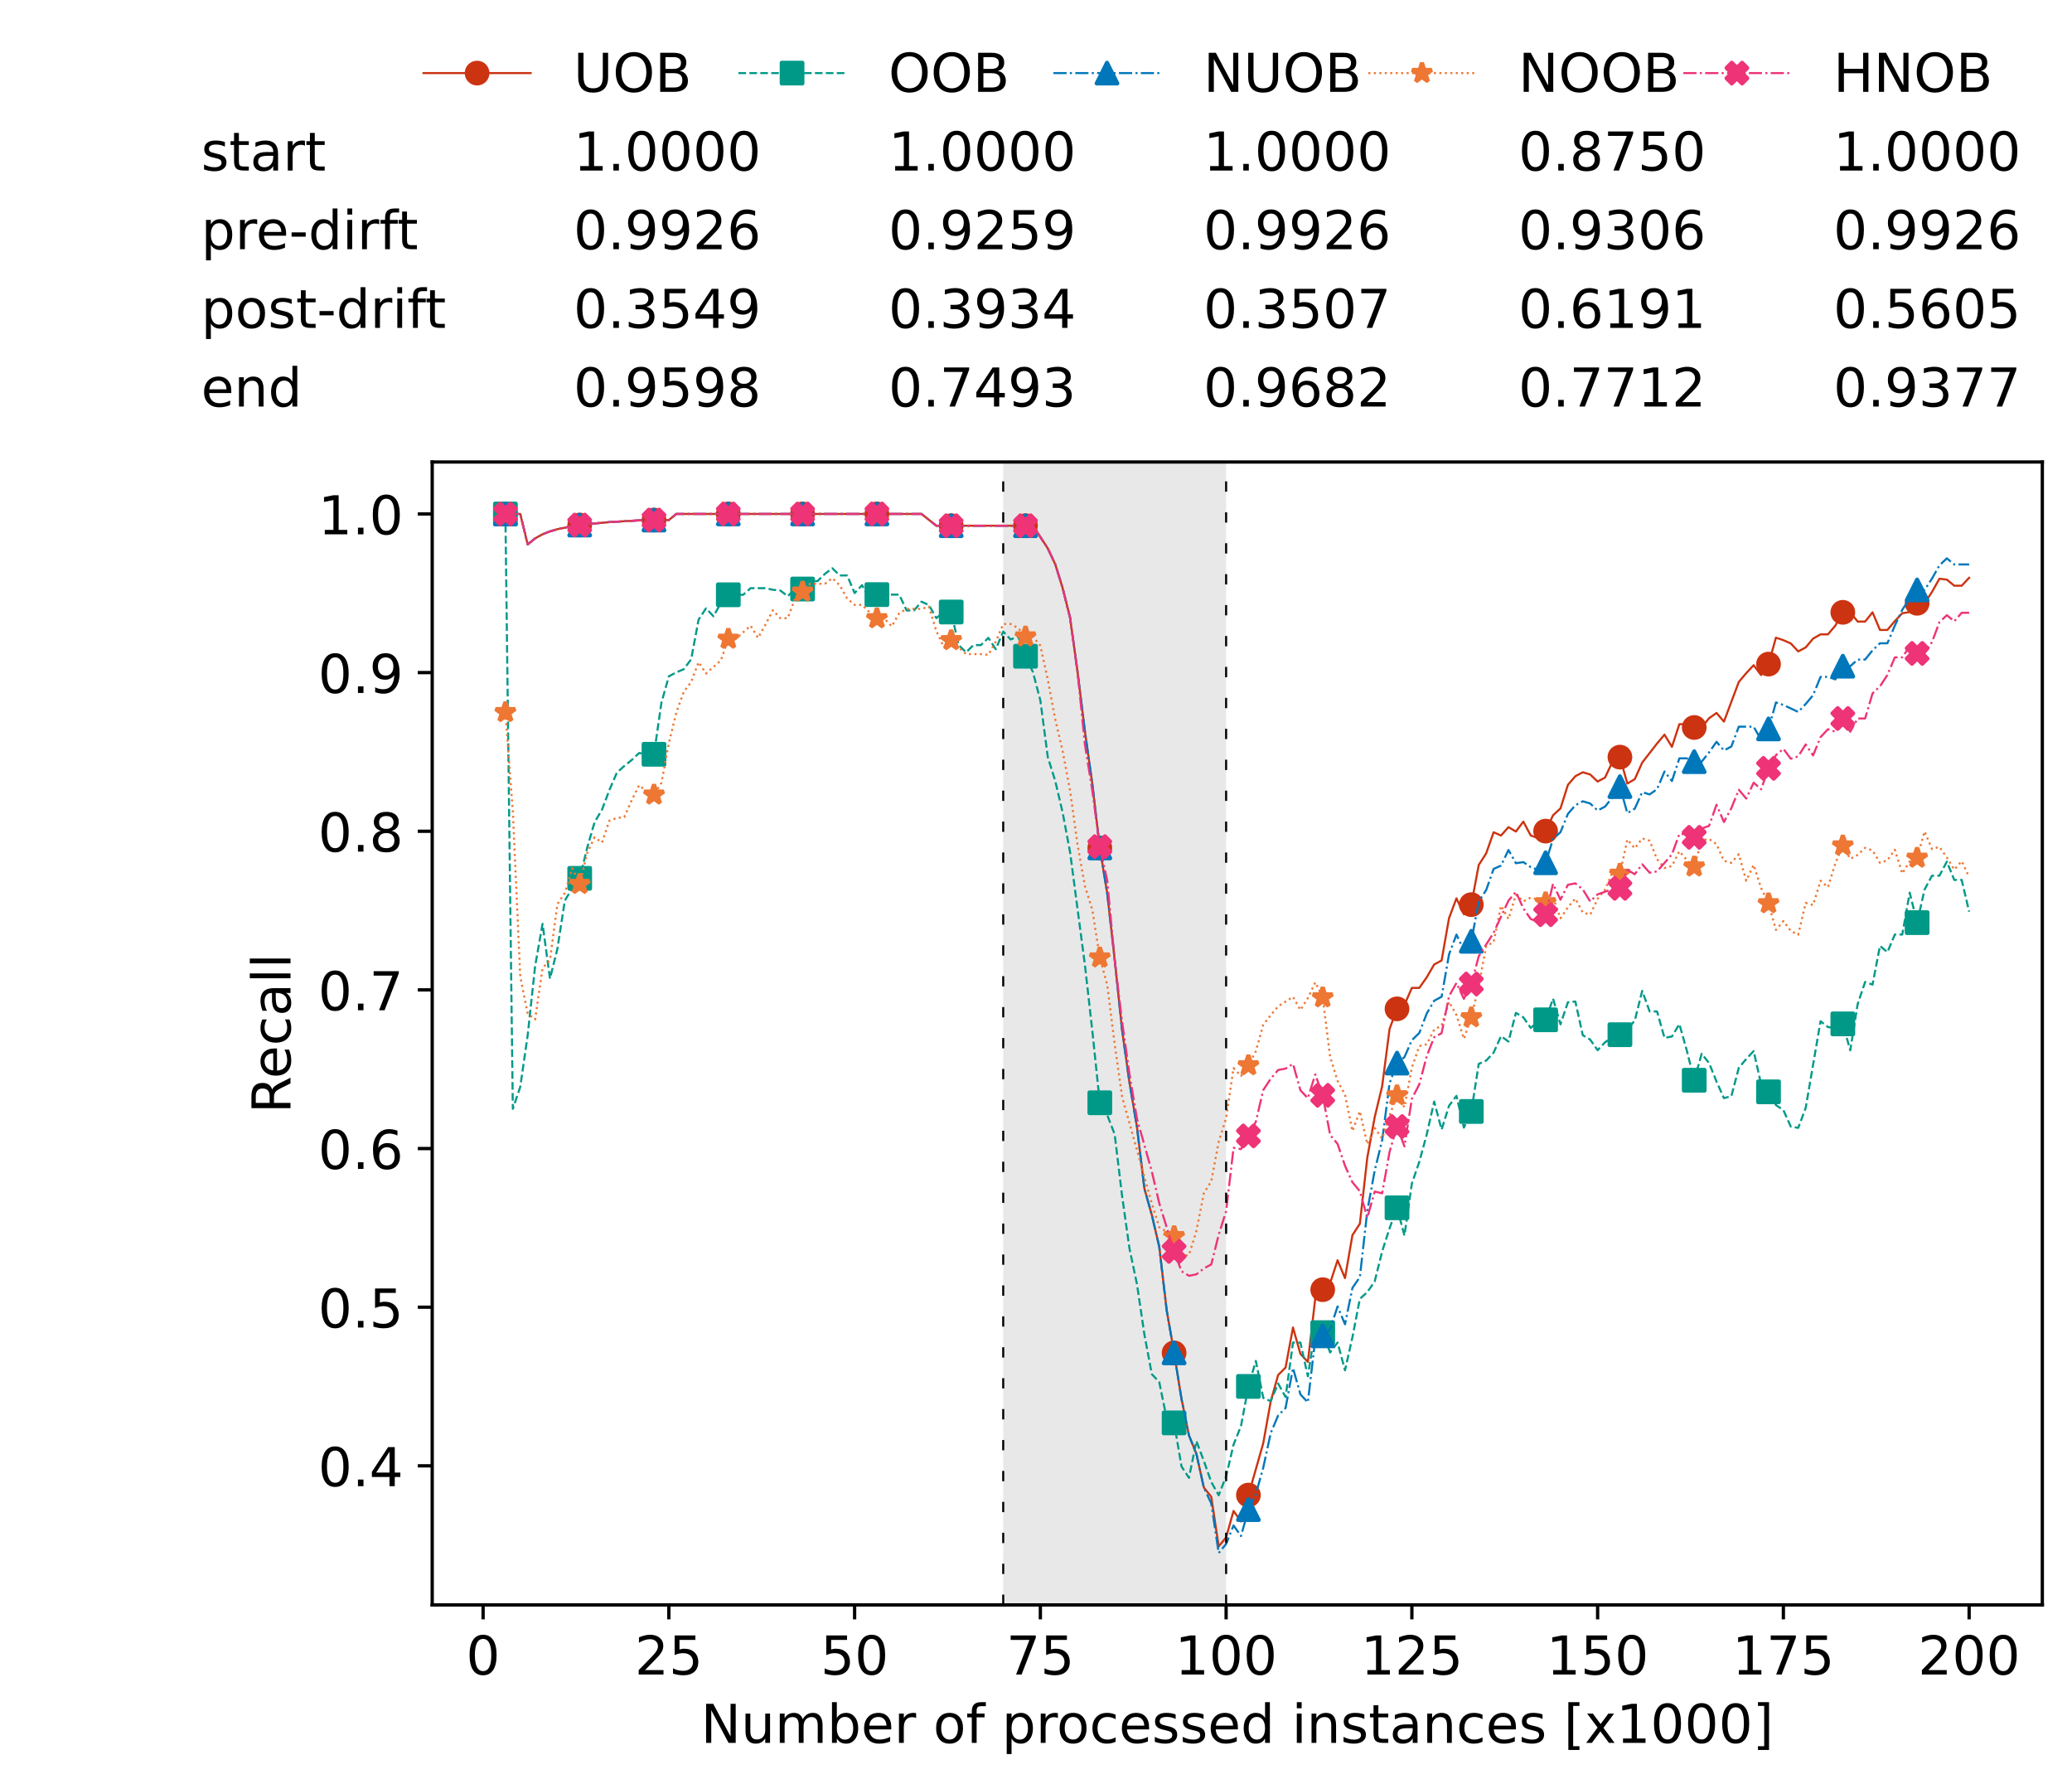 <?xml version="1.0" encoding="utf-8" standalone="no"?>
<!DOCTYPE svg PUBLIC "-//W3C//DTD SVG 1.1//EN"
  "http://www.w3.org/Graphics/SVG/1.1/DTD/svg11.dtd">
<!-- Created with matplotlib (https://matplotlib.org/) -->
<svg height="432.615pt" version="1.1" viewBox="0 0 502.65 432.615" width="502.65pt" xmlns="http://www.w3.org/2000/svg" xmlns:xlink="http://www.w3.org/1999/xlink">
 <defs>
  <style type="text/css">*{stroke-linecap:butt;stroke-linejoin:round;}</style>
 </defs>
 <g id="figure_1">
  <g id="patch_1">
   <path d="M 0 432.615 
L 502.65 432.615 
L 502.65 0 
L 0 0 
z
" style="fill:#ffffff;"/>
  </g>
  <g id="axes_1">
   <g id="patch_2">
    <path d="M 104.85 389.252 
L 495.45 389.252 
L 495.45 112.052 
L 104.85 112.052 
z
" style="fill:#ffffff;"/>
   </g>
   <g id="patch_3">
    <path clip-path="url(#p073d91b9bb)" d="M 297.446 389.252 
L 297.446 112.052 
L 243.372 112.052 
L 243.372 389.252 
z
" style="fill:#d3d3d3;opacity:0.5;"/>
   </g>
   <g id="matplotlib.axis_1">
    <g id="xtick_1">
     <g id="line2d_1">
      <defs>
       <path d="M 0 0 
L 0 3.5 
" id="mde7dceb2d6" style="stroke:#000000;stroke-width:0.8;"/>
      </defs>
      <g>
       <use style="stroke:#000000;stroke-width:0.8;" x="117.197" xlink:href="#mde7dceb2d6" y="389.252"/>
      </g>
     </g>
     <g id="text_1">
      <!-- 0 -->
      <g transform="translate(113.061 406.13)scale(0.13 -0.13)">
       <defs>
        <path d="M 31.781 66.406 
Q 24.172 66.406 20.328 58.906 
Q 16.5 51.422 16.5 36.375 
Q 16.5 21.391 20.328 13.891 
Q 24.172 6.391 31.781 6.391 
Q 39.453 6.391 43.281 13.891 
Q 47.125 21.391 47.125 36.375 
Q 47.125 51.422 43.281 58.906 
Q 39.453 66.406 31.781 66.406 
z
M 31.781 74.219 
Q 44.047 74.219 50.516 64.516 
Q 56.984 54.828 56.984 36.375 
Q 56.984 17.969 50.516 8.266 
Q 44.047 -1.422 31.781 -1.422 
Q 19.531 -1.422 13.062 8.266 
Q 6.594 17.969 6.594 36.375 
Q 6.594 54.828 13.062 64.516 
Q 19.531 74.219 31.781 74.219 
z
" id="DejaVuSans-48"/>
       </defs>
       <use xlink:href="#DejaVuSans-48"/>
      </g>
     </g>
    </g>
    <g id="xtick_2">
     <g id="line2d_2">
      <g>
       <use style="stroke:#000000;stroke-width:0.8;" x="162.259" xlink:href="#mde7dceb2d6" y="389.252"/>
      </g>
     </g>
     <g id="text_2">
      <!-- 25 -->
      <g transform="translate(153.988 406.13)scale(0.13 -0.13)">
       <defs>
        <path d="M 19.188 8.297 
L 53.609 8.297 
L 53.609 0 
L 7.328 0 
L 7.328 8.297 
Q 12.938 14.109 22.625 23.891 
Q 32.328 33.688 34.812 36.531 
Q 39.547 41.844 41.422 45.531 
Q 43.312 49.219 43.312 52.781 
Q 43.312 58.594 39.234 62.25 
Q 35.156 65.922 28.609 65.922 
Q 23.969 65.922 18.812 64.312 
Q 13.672 62.703 7.812 59.422 
L 7.812 69.391 
Q 13.766 71.781 18.938 73 
Q 24.125 74.219 28.422 74.219 
Q 39.75 74.219 46.484 68.547 
Q 53.219 62.891 53.219 53.422 
Q 53.219 48.922 51.531 44.891 
Q 49.859 40.875 45.406 35.406 
Q 44.188 33.984 37.641 27.219 
Q 31.109 20.453 19.188 8.297 
z
" id="DejaVuSans-50"/>
        <path d="M 10.797 72.906 
L 49.516 72.906 
L 49.516 64.594 
L 19.828 64.594 
L 19.828 46.734 
Q 21.969 47.469 24.109 47.828 
Q 26.266 48.188 28.422 48.188 
Q 40.625 48.188 47.75 41.5 
Q 54.891 34.812 54.891 23.391 
Q 54.891 11.625 47.562 5.094 
Q 40.234 -1.422 26.906 -1.422 
Q 22.312 -1.422 17.547 -0.641 
Q 12.797 0.141 7.719 1.703 
L 7.719 11.625 
Q 12.109 9.234 16.797 8.062 
Q 21.484 6.891 26.703 6.891 
Q 35.156 6.891 40.078 11.328 
Q 45.016 15.766 45.016 23.391 
Q 45.016 31 40.078 35.438 
Q 35.156 39.891 26.703 39.891 
Q 22.75 39.891 18.812 39.016 
Q 14.891 38.141 10.797 36.281 
z
" id="DejaVuSans-53"/>
       </defs>
       <use xlink:href="#DejaVuSans-50"/>
       <use x="63.623" xlink:href="#DejaVuSans-53"/>
      </g>
     </g>
    </g>
    <g id="xtick_3">
     <g id="line2d_3">
      <g>
       <use style="stroke:#000000;stroke-width:0.8;" x="207.322" xlink:href="#mde7dceb2d6" y="389.252"/>
      </g>
     </g>
     <g id="text_3">
      <!-- 50 -->
      <g transform="translate(199.05 406.13)scale(0.13 -0.13)">
       <use xlink:href="#DejaVuSans-53"/>
       <use x="63.623" xlink:href="#DejaVuSans-48"/>
      </g>
     </g>
    </g>
    <g id="xtick_4">
     <g id="line2d_4">
      <g>
       <use style="stroke:#000000;stroke-width:0.8;" x="252.384" xlink:href="#mde7dceb2d6" y="389.252"/>
      </g>
     </g>
     <g id="text_4">
      <!-- 75 -->
      <g transform="translate(244.113 406.13)scale(0.13 -0.13)">
       <defs>
        <path d="M 8.203 72.906 
L 55.078 72.906 
L 55.078 68.703 
L 28.609 0 
L 18.312 0 
L 43.219 64.594 
L 8.203 64.594 
z
" id="DejaVuSans-55"/>
       </defs>
       <use xlink:href="#DejaVuSans-55"/>
       <use x="63.623" xlink:href="#DejaVuSans-53"/>
      </g>
     </g>
    </g>
    <g id="xtick_5">
     <g id="line2d_5">
      <g>
       <use style="stroke:#000000;stroke-width:0.8;" x="297.446" xlink:href="#mde7dceb2d6" y="389.252"/>
      </g>
     </g>
     <g id="text_5">
      <!-- 100 -->
      <g transform="translate(285.039 406.13)scale(0.13 -0.13)">
       <defs>
        <path d="M 12.406 8.297 
L 28.516 8.297 
L 28.516 63.922 
L 10.984 60.406 
L 10.984 69.391 
L 28.422 72.906 
L 38.281 72.906 
L 38.281 8.297 
L 54.391 8.297 
L 54.391 0 
L 12.406 0 
z
" id="DejaVuSans-49"/>
       </defs>
       <use xlink:href="#DejaVuSans-49"/>
       <use x="63.623" xlink:href="#DejaVuSans-48"/>
       <use x="127.246" xlink:href="#DejaVuSans-48"/>
      </g>
     </g>
    </g>
    <g id="xtick_6">
     <g id="line2d_6">
      <g>
       <use style="stroke:#000000;stroke-width:0.8;" x="342.509" xlink:href="#mde7dceb2d6" y="389.252"/>
      </g>
     </g>
     <g id="text_6">
      <!-- 125 -->
      <g transform="translate(330.102 406.13)scale(0.13 -0.13)">
       <use xlink:href="#DejaVuSans-49"/>
       <use x="63.623" xlink:href="#DejaVuSans-50"/>
       <use x="127.246" xlink:href="#DejaVuSans-53"/>
      </g>
     </g>
    </g>
    <g id="xtick_7">
     <g id="line2d_7">
      <g>
       <use style="stroke:#000000;stroke-width:0.8;" x="387.571" xlink:href="#mde7dceb2d6" y="389.252"/>
      </g>
     </g>
     <g id="text_7">
      <!-- 150 -->
      <g transform="translate(375.164 406.13)scale(0.13 -0.13)">
       <use xlink:href="#DejaVuSans-49"/>
       <use x="63.623" xlink:href="#DejaVuSans-53"/>
       <use x="127.246" xlink:href="#DejaVuSans-48"/>
      </g>
     </g>
    </g>
    <g id="xtick_8">
     <g id="line2d_8">
      <g>
       <use style="stroke:#000000;stroke-width:0.8;" x="432.633" xlink:href="#mde7dceb2d6" y="389.252"/>
      </g>
     </g>
     <g id="text_8">
      <!-- 175 -->
      <g transform="translate(420.226 406.13)scale(0.13 -0.13)">
       <use xlink:href="#DejaVuSans-49"/>
       <use x="63.623" xlink:href="#DejaVuSans-55"/>
       <use x="127.246" xlink:href="#DejaVuSans-53"/>
      </g>
     </g>
    </g>
    <g id="xtick_9">
     <g id="line2d_9">
      <g>
       <use style="stroke:#000000;stroke-width:0.8;" x="477.695" xlink:href="#mde7dceb2d6" y="389.252"/>
      </g>
     </g>
     <g id="text_9">
      <!-- 200 -->
      <g transform="translate(465.289 406.13)scale(0.13 -0.13)">
       <use xlink:href="#DejaVuSans-50"/>
       <use x="63.623" xlink:href="#DejaVuSans-48"/>
       <use x="127.246" xlink:href="#DejaVuSans-48"/>
      </g>
     </g>
    </g>
    <g id="text_10">
     <!-- Number of processed instances [x1000] -->
     <g transform="translate(170.025 422.711)scale(0.13 -0.13)">
      <defs>
       <path d="M 9.812 72.906 
L 23.094 72.906 
L 55.422 11.922 
L 55.422 72.906 
L 64.984 72.906 
L 64.984 0 
L 51.703 0 
L 19.391 60.984 
L 19.391 0 
L 9.812 0 
z
" id="DejaVuSans-78"/>
       <path d="M 8.5 21.578 
L 8.5 54.688 
L 17.484 54.688 
L 17.484 21.922 
Q 17.484 14.156 20.5 10.266 
Q 23.531 6.391 29.594 6.391 
Q 36.859 6.391 41.078 11.031 
Q 45.312 15.672 45.312 23.688 
L 45.312 54.688 
L 54.297 54.688 
L 54.297 0 
L 45.312 0 
L 45.312 8.406 
Q 42.047 3.422 37.719 1 
Q 33.406 -1.422 27.688 -1.422 
Q 18.266 -1.422 13.375 4.438 
Q 8.5 10.297 8.5 21.578 
z
M 31.109 56 
z
" id="DejaVuSans-117"/>
       <path d="M 52 44.188 
Q 55.375 50.25 60.062 53.125 
Q 64.75 56 71.094 56 
Q 79.641 56 84.281 50.016 
Q 88.922 44.047 88.922 33.016 
L 88.922 0 
L 79.891 0 
L 79.891 32.719 
Q 79.891 40.578 77.094 44.375 
Q 74.312 48.188 68.609 48.188 
Q 61.625 48.188 57.562 43.547 
Q 53.516 38.922 53.516 30.906 
L 53.516 0 
L 44.484 0 
L 44.484 32.719 
Q 44.484 40.625 41.703 44.406 
Q 38.922 48.188 33.109 48.188 
Q 26.219 48.188 22.156 43.531 
Q 18.109 38.875 18.109 30.906 
L 18.109 0 
L 9.078 0 
L 9.078 54.688 
L 18.109 54.688 
L 18.109 46.188 
Q 21.188 51.219 25.484 53.609 
Q 29.781 56 35.688 56 
Q 41.656 56 45.828 52.969 
Q 50 49.953 52 44.188 
z
" id="DejaVuSans-109"/>
       <path d="M 48.688 27.297 
Q 48.688 37.203 44.609 42.844 
Q 40.531 48.484 33.406 48.484 
Q 26.266 48.484 22.188 42.844 
Q 18.109 37.203 18.109 27.297 
Q 18.109 17.391 22.188 11.75 
Q 26.266 6.109 33.406 6.109 
Q 40.531 6.109 44.609 11.75 
Q 48.688 17.391 48.688 27.297 
z
M 18.109 46.391 
Q 20.953 51.266 25.266 53.625 
Q 29.594 56 35.594 56 
Q 45.562 56 51.781 48.094 
Q 58.016 40.188 58.016 27.297 
Q 58.016 14.406 51.781 6.484 
Q 45.562 -1.422 35.594 -1.422 
Q 29.594 -1.422 25.266 0.953 
Q 20.953 3.328 18.109 8.203 
L 18.109 0 
L 9.078 0 
L 9.078 75.984 
L 18.109 75.984 
z
" id="DejaVuSans-98"/>
       <path d="M 56.203 29.594 
L 56.203 25.203 
L 14.891 25.203 
Q 15.484 15.922 20.484 11.062 
Q 25.484 6.203 34.422 6.203 
Q 39.594 6.203 44.453 7.469 
Q 49.312 8.734 54.109 11.281 
L 54.109 2.781 
Q 49.266 0.734 44.188 -0.344 
Q 39.109 -1.422 33.891 -1.422 
Q 20.797 -1.422 13.156 6.188 
Q 5.516 13.812 5.516 26.812 
Q 5.516 40.234 12.766 48.109 
Q 20.016 56 32.328 56 
Q 43.359 56 49.781 48.891 
Q 56.203 41.797 56.203 29.594 
z
M 47.219 32.234 
Q 47.125 39.594 43.094 43.984 
Q 39.062 48.391 32.422 48.391 
Q 24.906 48.391 20.391 44.141 
Q 15.875 39.891 15.188 32.172 
z
" id="DejaVuSans-101"/>
       <path d="M 41.109 46.297 
Q 39.594 47.172 37.812 47.578 
Q 36.031 48 33.891 48 
Q 26.266 48 22.188 43.047 
Q 18.109 38.094 18.109 28.812 
L 18.109 0 
L 9.078 0 
L 9.078 54.688 
L 18.109 54.688 
L 18.109 46.188 
Q 20.953 51.172 25.484 53.578 
Q 30.031 56 36.531 56 
Q 37.453 56 38.578 55.875 
Q 39.703 55.766 41.062 55.516 
z
" id="DejaVuSans-114"/>
       <path id="DejaVuSans-32"/>
       <path d="M 30.609 48.391 
Q 23.391 48.391 19.188 42.75 
Q 14.984 37.109 14.984 27.297 
Q 14.984 17.484 19.156 11.844 
Q 23.344 6.203 30.609 6.203 
Q 37.797 6.203 41.984 11.859 
Q 46.188 17.531 46.188 27.297 
Q 46.188 37.016 41.984 42.703 
Q 37.797 48.391 30.609 48.391 
z
M 30.609 56 
Q 42.328 56 49.016 48.375 
Q 55.719 40.766 55.719 27.297 
Q 55.719 13.875 49.016 6.219 
Q 42.328 -1.422 30.609 -1.422 
Q 18.844 -1.422 12.172 6.219 
Q 5.516 13.875 5.516 27.297 
Q 5.516 40.766 12.172 48.375 
Q 18.844 56 30.609 56 
z
" id="DejaVuSans-111"/>
       <path d="M 37.109 75.984 
L 37.109 68.5 
L 28.516 68.5 
Q 23.688 68.5 21.797 66.547 
Q 19.922 64.594 19.922 59.516 
L 19.922 54.688 
L 34.719 54.688 
L 34.719 47.703 
L 19.922 47.703 
L 19.922 0 
L 10.891 0 
L 10.891 47.703 
L 2.297 47.703 
L 2.297 54.688 
L 10.891 54.688 
L 10.891 58.5 
Q 10.891 67.625 15.141 71.797 
Q 19.391 75.984 28.609 75.984 
z
" id="DejaVuSans-102"/>
       <path d="M 18.109 8.203 
L 18.109 -20.797 
L 9.078 -20.797 
L 9.078 54.688 
L 18.109 54.688 
L 18.109 46.391 
Q 20.953 51.266 25.266 53.625 
Q 29.594 56 35.594 56 
Q 45.562 56 51.781 48.094 
Q 58.016 40.188 58.016 27.297 
Q 58.016 14.406 51.781 6.484 
Q 45.562 -1.422 35.594 -1.422 
Q 29.594 -1.422 25.266 0.953 
Q 20.953 3.328 18.109 8.203 
z
M 48.688 27.297 
Q 48.688 37.203 44.609 42.844 
Q 40.531 48.484 33.406 48.484 
Q 26.266 48.484 22.188 42.844 
Q 18.109 37.203 18.109 27.297 
Q 18.109 17.391 22.188 11.75 
Q 26.266 6.109 33.406 6.109 
Q 40.531 6.109 44.609 11.75 
Q 48.688 17.391 48.688 27.297 
z
" id="DejaVuSans-112"/>
       <path d="M 48.781 52.594 
L 48.781 44.188 
Q 44.969 46.297 41.141 47.344 
Q 37.312 48.391 33.406 48.391 
Q 24.656 48.391 19.812 42.844 
Q 14.984 37.312 14.984 27.297 
Q 14.984 17.281 19.812 11.734 
Q 24.656 6.203 33.406 6.203 
Q 37.312 6.203 41.141 7.25 
Q 44.969 8.297 48.781 10.406 
L 48.781 2.094 
Q 45.016 0.344 40.984 -0.531 
Q 36.969 -1.422 32.422 -1.422 
Q 20.062 -1.422 12.781 6.344 
Q 5.516 14.109 5.516 27.297 
Q 5.516 40.672 12.859 48.328 
Q 20.219 56 33.016 56 
Q 37.156 56 41.109 55.141 
Q 45.062 54.297 48.781 52.594 
z
" id="DejaVuSans-99"/>
       <path d="M 44.281 53.078 
L 44.281 44.578 
Q 40.484 46.531 36.375 47.5 
Q 32.281 48.484 27.875 48.484 
Q 21.188 48.484 17.844 46.438 
Q 14.5 44.391 14.5 40.281 
Q 14.5 37.156 16.891 35.375 
Q 19.281 33.594 26.516 31.984 
L 29.594 31.297 
Q 39.156 29.25 43.188 25.516 
Q 47.219 21.781 47.219 15.094 
Q 47.219 7.469 41.188 3.016 
Q 35.156 -1.422 24.609 -1.422 
Q 20.219 -1.422 15.453 -0.562 
Q 10.688 0.297 5.422 2 
L 5.422 11.281 
Q 10.406 8.688 15.234 7.391 
Q 20.062 6.109 24.812 6.109 
Q 31.156 6.109 34.562 8.281 
Q 37.984 10.453 37.984 14.406 
Q 37.984 18.062 35.516 20.016 
Q 33.062 21.969 24.703 23.781 
L 21.578 24.516 
Q 13.234 26.266 9.516 29.906 
Q 5.812 33.547 5.812 39.891 
Q 5.812 47.609 11.281 51.797 
Q 16.75 56 26.812 56 
Q 31.781 56 36.172 55.266 
Q 40.578 54.547 44.281 53.078 
z
" id="DejaVuSans-115"/>
       <path d="M 45.406 46.391 
L 45.406 75.984 
L 54.391 75.984 
L 54.391 0 
L 45.406 0 
L 45.406 8.203 
Q 42.578 3.328 38.25 0.953 
Q 33.938 -1.422 27.875 -1.422 
Q 17.969 -1.422 11.734 6.484 
Q 5.516 14.406 5.516 27.297 
Q 5.516 40.188 11.734 48.094 
Q 17.969 56 27.875 56 
Q 33.938 56 38.25 53.625 
Q 42.578 51.266 45.406 46.391 
z
M 14.797 27.297 
Q 14.797 17.391 18.875 11.75 
Q 22.953 6.109 30.078 6.109 
Q 37.203 6.109 41.297 11.75 
Q 45.406 17.391 45.406 27.297 
Q 45.406 37.203 41.297 42.844 
Q 37.203 48.484 30.078 48.484 
Q 22.953 48.484 18.875 42.844 
Q 14.797 37.203 14.797 27.297 
z
" id="DejaVuSans-100"/>
       <path d="M 9.422 54.688 
L 18.406 54.688 
L 18.406 0 
L 9.422 0 
z
M 9.422 75.984 
L 18.406 75.984 
L 18.406 64.594 
L 9.422 64.594 
z
" id="DejaVuSans-105"/>
       <path d="M 54.891 33.016 
L 54.891 0 
L 45.906 0 
L 45.906 32.719 
Q 45.906 40.484 42.875 44.328 
Q 39.844 48.188 33.797 48.188 
Q 26.516 48.188 22.312 43.547 
Q 18.109 38.922 18.109 30.906 
L 18.109 0 
L 9.078 0 
L 9.078 54.688 
L 18.109 54.688 
L 18.109 46.188 
Q 21.344 51.125 25.703 53.562 
Q 30.078 56 35.797 56 
Q 45.219 56 50.047 50.172 
Q 54.891 44.344 54.891 33.016 
z
" id="DejaVuSans-110"/>
       <path d="M 18.312 70.219 
L 18.312 54.688 
L 36.812 54.688 
L 36.812 47.703 
L 18.312 47.703 
L 18.312 18.016 
Q 18.312 11.328 20.141 9.422 
Q 21.969 7.516 27.594 7.516 
L 36.812 7.516 
L 36.812 0 
L 27.594 0 
Q 17.188 0 13.234 3.875 
Q 9.281 7.766 9.281 18.016 
L 9.281 47.703 
L 2.688 47.703 
L 2.688 54.688 
L 9.281 54.688 
L 9.281 70.219 
z
" id="DejaVuSans-116"/>
       <path d="M 34.281 27.484 
Q 23.391 27.484 19.188 25 
Q 14.984 22.516 14.984 16.5 
Q 14.984 11.719 18.141 8.906 
Q 21.297 6.109 26.703 6.109 
Q 34.188 6.109 38.703 11.406 
Q 43.219 16.703 43.219 25.484 
L 43.219 27.484 
z
M 52.203 31.203 
L 52.203 0 
L 43.219 0 
L 43.219 8.297 
Q 40.141 3.328 35.547 0.953 
Q 30.953 -1.422 24.312 -1.422 
Q 15.922 -1.422 10.953 3.297 
Q 6 8.016 6 15.922 
Q 6 25.141 12.172 29.828 
Q 18.359 34.516 30.609 34.516 
L 43.219 34.516 
L 43.219 35.406 
Q 43.219 41.609 39.141 45 
Q 35.062 48.391 27.688 48.391 
Q 23 48.391 18.547 47.266 
Q 14.109 46.141 10.016 43.891 
L 10.016 52.203 
Q 14.938 54.109 19.578 55.047 
Q 24.219 56 28.609 56 
Q 40.484 56 46.344 49.844 
Q 52.203 43.703 52.203 31.203 
z
" id="DejaVuSans-97"/>
       <path d="M 8.594 75.984 
L 29.297 75.984 
L 29.297 69 
L 17.578 69 
L 17.578 -6.203 
L 29.297 -6.203 
L 29.297 -13.188 
L 8.594 -13.188 
z
" id="DejaVuSans-91"/>
       <path d="M 54.891 54.688 
L 35.109 28.078 
L 55.906 0 
L 45.312 0 
L 29.391 21.484 
L 13.484 0 
L 2.875 0 
L 24.125 28.609 
L 4.688 54.688 
L 15.281 54.688 
L 29.781 35.203 
L 44.281 54.688 
z
" id="DejaVuSans-120"/>
       <path d="M 30.422 75.984 
L 30.422 -13.188 
L 9.719 -13.188 
L 9.719 -6.203 
L 21.391 -6.203 
L 21.391 69 
L 9.719 69 
L 9.719 75.984 
z
" id="DejaVuSans-93"/>
      </defs>
      <use xlink:href="#DejaVuSans-78"/>
      <use x="74.805" xlink:href="#DejaVuSans-117"/>
      <use x="138.184" xlink:href="#DejaVuSans-109"/>
      <use x="235.596" xlink:href="#DejaVuSans-98"/>
      <use x="299.072" xlink:href="#DejaVuSans-101"/>
      <use x="360.596" xlink:href="#DejaVuSans-114"/>
      <use x="401.709" xlink:href="#DejaVuSans-32"/>
      <use x="433.496" xlink:href="#DejaVuSans-111"/>
      <use x="494.678" xlink:href="#DejaVuSans-102"/>
      <use x="529.883" xlink:href="#DejaVuSans-32"/>
      <use x="561.67" xlink:href="#DejaVuSans-112"/>
      <use x="625.146" xlink:href="#DejaVuSans-114"/>
      <use x="664.01" xlink:href="#DejaVuSans-111"/>
      <use x="725.191" xlink:href="#DejaVuSans-99"/>
      <use x="780.172" xlink:href="#DejaVuSans-101"/>
      <use x="841.695" xlink:href="#DejaVuSans-115"/>
      <use x="893.795" xlink:href="#DejaVuSans-115"/>
      <use x="945.895" xlink:href="#DejaVuSans-101"/>
      <use x="1007.418" xlink:href="#DejaVuSans-100"/>
      <use x="1070.895" xlink:href="#DejaVuSans-32"/>
      <use x="1102.682" xlink:href="#DejaVuSans-105"/>
      <use x="1130.465" xlink:href="#DejaVuSans-110"/>
      <use x="1193.844" xlink:href="#DejaVuSans-115"/>
      <use x="1245.943" xlink:href="#DejaVuSans-116"/>
      <use x="1285.152" xlink:href="#DejaVuSans-97"/>
      <use x="1346.432" xlink:href="#DejaVuSans-110"/>
      <use x="1409.811" xlink:href="#DejaVuSans-99"/>
      <use x="1464.791" xlink:href="#DejaVuSans-101"/>
      <use x="1526.314" xlink:href="#DejaVuSans-115"/>
      <use x="1578.414" xlink:href="#DejaVuSans-32"/>
      <use x="1610.201" xlink:href="#DejaVuSans-91"/>
      <use x="1649.215" xlink:href="#DejaVuSans-120"/>
      <use x="1708.395" xlink:href="#DejaVuSans-49"/>
      <use x="1772.018" xlink:href="#DejaVuSans-48"/>
      <use x="1835.641" xlink:href="#DejaVuSans-48"/>
      <use x="1899.264" xlink:href="#DejaVuSans-48"/>
      <use x="1962.887" xlink:href="#DejaVuSans-93"/>
     </g>
    </g>
   </g>
   <g id="matplotlib.axis_2">
    <g id="ytick_1">
     <g id="line2d_10">
      <defs>
       <path d="M 0 0 
L -3.5 0 
" id="m513feaa2e9" style="stroke:#000000;stroke-width:0.8;"/>
      </defs>
      <g>
       <use style="stroke:#000000;stroke-width:0.8;" x="104.85" xlink:href="#m513feaa2e9" y="355.513"/>
      </g>
     </g>
     <g id="text_11">
      <!-- 0.4 -->
      <g transform="translate(77.176 360.452)scale(0.13 -0.13)">
       <defs>
        <path d="M 10.688 12.406 
L 21 12.406 
L 21 0 
L 10.688 0 
z
" id="DejaVuSans-46"/>
        <path d="M 37.797 64.312 
L 12.891 25.391 
L 37.797 25.391 
z
M 35.203 72.906 
L 47.609 72.906 
L 47.609 25.391 
L 58.016 25.391 
L 58.016 17.188 
L 47.609 17.188 
L 47.609 0 
L 37.797 0 
L 37.797 17.188 
L 4.891 17.188 
L 4.891 26.703 
z
" id="DejaVuSans-52"/>
       </defs>
       <use xlink:href="#DejaVuSans-48"/>
       <use x="63.623" xlink:href="#DejaVuSans-46"/>
       <use x="95.41" xlink:href="#DejaVuSans-52"/>
      </g>
     </g>
    </g>
    <g id="ytick_2">
     <g id="line2d_11">
      <g>
       <use style="stroke:#000000;stroke-width:0.8;" x="104.85" xlink:href="#m513feaa2e9" y="317.036"/>
      </g>
     </g>
     <g id="text_12">
      <!-- 0.5 -->
      <g transform="translate(77.176 321.975)scale(0.13 -0.13)">
       <use xlink:href="#DejaVuSans-48"/>
       <use x="63.623" xlink:href="#DejaVuSans-46"/>
       <use x="95.41" xlink:href="#DejaVuSans-53"/>
      </g>
     </g>
    </g>
    <g id="ytick_3">
     <g id="line2d_12">
      <g>
       <use style="stroke:#000000;stroke-width:0.8;" x="104.85" xlink:href="#m513feaa2e9" y="278.559"/>
      </g>
     </g>
     <g id="text_13">
      <!-- 0.6 -->
      <g transform="translate(77.176 283.498)scale(0.13 -0.13)">
       <defs>
        <path d="M 33.016 40.375 
Q 26.375 40.375 22.484 35.828 
Q 18.609 31.297 18.609 23.391 
Q 18.609 15.531 22.484 10.953 
Q 26.375 6.391 33.016 6.391 
Q 39.656 6.391 43.531 10.953 
Q 47.406 15.531 47.406 23.391 
Q 47.406 31.297 43.531 35.828 
Q 39.656 40.375 33.016 40.375 
z
M 52.594 71.297 
L 52.594 62.312 
Q 48.875 64.062 45.094 64.984 
Q 41.312 65.922 37.594 65.922 
Q 27.828 65.922 22.672 59.328 
Q 17.531 52.734 16.797 39.406 
Q 19.672 43.656 24.016 45.922 
Q 28.375 48.188 33.594 48.188 
Q 44.578 48.188 50.953 41.516 
Q 57.328 34.859 57.328 23.391 
Q 57.328 12.156 50.688 5.359 
Q 44.047 -1.422 33.016 -1.422 
Q 20.359 -1.422 13.672 8.266 
Q 6.984 17.969 6.984 36.375 
Q 6.984 53.656 15.188 63.938 
Q 23.391 74.219 37.203 74.219 
Q 40.922 74.219 44.703 73.484 
Q 48.484 72.75 52.594 71.297 
z
" id="DejaVuSans-54"/>
       </defs>
       <use xlink:href="#DejaVuSans-48"/>
       <use x="63.623" xlink:href="#DejaVuSans-46"/>
       <use x="95.41" xlink:href="#DejaVuSans-54"/>
      </g>
     </g>
    </g>
    <g id="ytick_4">
     <g id="line2d_13">
      <g>
       <use style="stroke:#000000;stroke-width:0.8;" x="104.85" xlink:href="#m513feaa2e9" y="240.082"/>
      </g>
     </g>
     <g id="text_14">
      <!-- 0.7 -->
      <g transform="translate(77.176 245.021)scale(0.13 -0.13)">
       <use xlink:href="#DejaVuSans-48"/>
       <use x="63.623" xlink:href="#DejaVuSans-46"/>
       <use x="95.41" xlink:href="#DejaVuSans-55"/>
      </g>
     </g>
    </g>
    <g id="ytick_5">
     <g id="line2d_14">
      <g>
       <use style="stroke:#000000;stroke-width:0.8;" x="104.85" xlink:href="#m513feaa2e9" y="201.606"/>
      </g>
     </g>
     <g id="text_15">
      <!-- 0.8 -->
      <g transform="translate(77.176 206.545)scale(0.13 -0.13)">
       <defs>
        <path d="M 31.781 34.625 
Q 24.75 34.625 20.719 30.859 
Q 16.703 27.094 16.703 20.516 
Q 16.703 13.922 20.719 10.156 
Q 24.75 6.391 31.781 6.391 
Q 38.812 6.391 42.859 10.172 
Q 46.922 13.969 46.922 20.516 
Q 46.922 27.094 42.891 30.859 
Q 38.875 34.625 31.781 34.625 
z
M 21.922 38.812 
Q 15.578 40.375 12.031 44.719 
Q 8.5 49.078 8.5 55.328 
Q 8.5 64.062 14.719 69.141 
Q 20.953 74.219 31.781 74.219 
Q 42.672 74.219 48.875 69.141 
Q 55.078 64.062 55.078 55.328 
Q 55.078 49.078 51.531 44.719 
Q 48 40.375 41.703 38.812 
Q 48.828 37.156 52.797 32.312 
Q 56.781 27.484 56.781 20.516 
Q 56.781 9.906 50.312 4.234 
Q 43.844 -1.422 31.781 -1.422 
Q 19.734 -1.422 13.25 4.234 
Q 6.781 9.906 6.781 20.516 
Q 6.781 27.484 10.781 32.312 
Q 14.797 37.156 21.922 38.812 
z
M 18.312 54.391 
Q 18.312 48.734 21.844 45.562 
Q 25.391 42.391 31.781 42.391 
Q 38.141 42.391 41.719 45.562 
Q 45.312 48.734 45.312 54.391 
Q 45.312 60.062 41.719 63.234 
Q 38.141 66.406 31.781 66.406 
Q 25.391 66.406 21.844 63.234 
Q 18.312 60.062 18.312 54.391 
z
" id="DejaVuSans-56"/>
       </defs>
       <use xlink:href="#DejaVuSans-48"/>
       <use x="63.623" xlink:href="#DejaVuSans-46"/>
       <use x="95.41" xlink:href="#DejaVuSans-56"/>
      </g>
     </g>
    </g>
    <g id="ytick_6">
     <g id="line2d_15">
      <g>
       <use style="stroke:#000000;stroke-width:0.8;" x="104.85" xlink:href="#m513feaa2e9" y="163.129"/>
      </g>
     </g>
     <g id="text_16">
      <!-- 0.9 -->
      <g transform="translate(77.176 168.068)scale(0.13 -0.13)">
       <defs>
        <path d="M 10.984 1.516 
L 10.984 10.5 
Q 14.703 8.734 18.5 7.812 
Q 22.312 6.891 25.984 6.891 
Q 35.75 6.891 40.891 13.453 
Q 46.047 20.016 46.781 33.406 
Q 43.953 29.203 39.594 26.953 
Q 35.25 24.703 29.984 24.703 
Q 19.047 24.703 12.672 31.312 
Q 6.297 37.938 6.297 49.422 
Q 6.297 60.641 12.938 67.422 
Q 19.578 74.219 30.609 74.219 
Q 43.266 74.219 49.922 64.516 
Q 56.594 54.828 56.594 36.375 
Q 56.594 19.141 48.406 8.859 
Q 40.234 -1.422 26.422 -1.422 
Q 22.703 -1.422 18.891 -0.688 
Q 15.094 0.047 10.984 1.516 
z
M 30.609 32.422 
Q 37.25 32.422 41.125 36.953 
Q 45.016 41.5 45.016 49.422 
Q 45.016 57.281 41.125 61.844 
Q 37.25 66.406 30.609 66.406 
Q 23.969 66.406 20.094 61.844 
Q 16.219 57.281 16.219 49.422 
Q 16.219 41.5 20.094 36.953 
Q 23.969 32.422 30.609 32.422 
z
" id="DejaVuSans-57"/>
       </defs>
       <use xlink:href="#DejaVuSans-48"/>
       <use x="63.623" xlink:href="#DejaVuSans-46"/>
       <use x="95.41" xlink:href="#DejaVuSans-57"/>
      </g>
     </g>
    </g>
    <g id="ytick_7">
     <g id="line2d_16">
      <g>
       <use style="stroke:#000000;stroke-width:0.8;" x="104.85" xlink:href="#m513feaa2e9" y="124.652"/>
      </g>
     </g>
     <g id="text_17">
      <!-- 1.0 -->
      <g transform="translate(77.176 129.591)scale(0.13 -0.13)">
       <use xlink:href="#DejaVuSans-49"/>
       <use x="63.623" xlink:href="#DejaVuSans-46"/>
       <use x="95.41" xlink:href="#DejaVuSans-48"/>
      </g>
     </g>
    </g>
    <g id="text_18">
     <!-- Recall -->
     <g transform="translate(70.472 270.044)rotate(-90)scale(0.13 -0.13)">
      <defs>
       <path d="M 44.391 34.188 
Q 47.562 33.109 50.562 29.594 
Q 53.562 26.078 56.594 19.922 
L 66.609 0 
L 56 0 
L 46.688 18.703 
Q 43.062 26.031 39.672 28.422 
Q 36.281 30.812 30.422 30.812 
L 19.672 30.812 
L 19.672 0 
L 9.812 0 
L 9.812 72.906 
L 32.078 72.906 
Q 44.578 72.906 50.734 67.672 
Q 56.891 62.453 56.891 51.906 
Q 56.891 45.016 53.688 40.469 
Q 50.484 35.938 44.391 34.188 
z
M 19.672 64.797 
L 19.672 38.922 
L 32.078 38.922 
Q 39.203 38.922 42.844 42.219 
Q 46.484 45.516 46.484 51.906 
Q 46.484 58.297 42.844 61.547 
Q 39.203 64.797 32.078 64.797 
z
" id="DejaVuSans-82"/>
       <path d="M 9.422 75.984 
L 18.406 75.984 
L 18.406 0 
L 9.422 0 
z
" id="DejaVuSans-108"/>
      </defs>
      <use xlink:href="#DejaVuSans-82"/>
      <use x="64.982" xlink:href="#DejaVuSans-101"/>
      <use x="126.506" xlink:href="#DejaVuSans-99"/>
      <use x="181.486" xlink:href="#DejaVuSans-97"/>
      <use x="242.766" xlink:href="#DejaVuSans-108"/>
      <use x="270.549" xlink:href="#DejaVuSans-108"/>
     </g>
    </g>
   </g>
   <g id="line2d_17"/>
   <g id="line2d_18"/>
   <g id="line2d_19"/>
   <g id="line2d_20"/>
   <g id="line2d_21"/>
   <g id="line2d_22">
    <path clip-path="url(#p073d91b9bb)" d="M 122.605 124.652 
L 126.21 124.652 
L 128.012 132.051 
L 129.815 130.571 
L 131.617 129.585 
L 133.419 128.88 
L 135.222 128.352 
L 138.827 127.612 
L 142.432 127.118 
L 147.839 126.625 
L 155.049 126.21 
L 158.654 126.132 
L 162.259 126.132 
L 164.062 124.652 
L 223.544 124.652 
L 227.149 127.506 
L 250.581 127.506 
L 254.186 133.003 
L 255.989 136.85 
L 257.791 142.622 
L 259.594 149.836 
L 261.396 162.891 
L 263.199 177.443 
L 265.001 190.269 
L 266.804 205.659 
L 268.606 216.653 
L 270.409 232.685 
L 272.211 249.786 
L 274.014 262.611 
L 275.816 273.299 
L 277.619 288.262 
L 279.421 294.675 
L 281.224 302.371 
L 283.026 317.761 
L 284.829 328.121 
L 286.631 339.343 
L 288.434 348.138 
L 290.236 352.604 
L 292.039 360.78 
L 293.841 363.025 
L 295.644 375.049 
L 297.446 372.862 
L 299.249 366.45 
L 301.051 369.015 
L 306.459 350.005 
L 308.261 339.9 
L 310.064 333.487 
L 311.866 331.679 
L 313.669 321.962 
L 315.471 328.375 
L 317.274 330.299 
L 319.076 314.908 
L 320.879 312.794 
L 322.681 311.191 
L 324.484 305.66 
L 326.286 309.989 
L 328.089 299.568 
L 329.891 296.799 
L 331.694 280.767 
L 333.496 270.929 
L 335.299 263.447 
L 337.101 249.536 
L 338.904 244.681 
L 340.706 243.719 
L 342.509 239.596 
L 344.311 239.596 
L 346.114 237.031 
L 347.916 233.923 
L 349.719 232.952 
L 351.521 222.691 
L 353.324 217.882 
L 355.126 221.729 
L 356.928 219.404 
L 358.731 209.785 
L 360.533 206.979 
L 362.336 201.849 
L 364.138 202.65 
L 365.941 200.61 
L 367.743 201.679 
L 369.546 199.274 
L 371.348 202.633 
L 373.151 203.291 
L 374.953 201.573 
L 376.756 197.725 
L 378.558 196.076 
L 380.361 190.363 
L 382.163 188.264 
L 383.966 187.303 
L 385.768 187.837 
L 387.571 189.547 
L 389.373 188.585 
L 391.176 184.737 
L 392.978 183.627 
L 394.781 190.04 
L 396.583 188.971 
L 398.386 184.963 
L 401.991 180.314 
L 403.793 178.177 
L 405.596 181.136 
L 407.398 175.64 
L 409.201 175.64 
L 411.003 176.441 
L 412.806 176.441 
L 414.608 174.197 
L 416.411 172.914 
L 418.213 175.013 
L 421.818 165.394 
L 423.621 163.256 
L 425.423 161.332 
L 427.226 163.737 
L 429.028 161.065 
L 430.831 154.652 
L 432.633 155.263 
L 434.436 156.065 
L 436.238 157.988 
L 438.041 157.027 
L 439.843 154.889 
L 441.646 153.853 
L 443.448 153.853 
L 445.251 151.715 
L 447.053 148.509 
L 448.856 148.509 
L 450.658 150.753 
L 452.461 150.753 
L 454.263 148.509 
L 456.066 152.784 
L 457.868 152.784 
L 459.671 150.647 
L 461.473 148.723 
L 463.276 148.456 
L 465.078 146.318 
L 466.881 146.318 
L 468.683 143.57 
L 470.485 140.363 
L 472.288 140.577 
L 474.09 142.057 
L 475.893 142.057 
L 477.695 140.133 
L 477.695 140.133 
" style="fill:none;stroke:#cc3311;stroke-linecap:square;stroke-width:0.5;"/>
    <defs>
     <path d="M 0 2.5 
C 0.663 2.5 1.299 2.237 1.768 1.768 
C 2.237 1.299 2.5 0.663 2.5 0 
C 2.5 -0.663 2.237 -1.299 1.768 -1.768 
C 1.299 -2.237 0.663 -2.5 0 -2.5 
C -0.663 -2.5 -1.299 -2.237 -1.768 -1.768 
C -2.237 -1.299 -2.5 -0.663 -2.5 0 
C -2.5 0.663 -2.237 1.299 -1.768 1.768 
C -1.299 2.237 -0.663 2.5 0 2.5 
z
" id="mb2d7d7ee1e" style="stroke:#cc3311;"/>
    </defs>
    <g clip-path="url(#p073d91b9bb)">
     <use style="fill:#cc3311;stroke:#cc3311;" x="122.605" xlink:href="#mb2d7d7ee1e" y="124.652"/>
     <use style="fill:#cc3311;stroke:#cc3311;" x="140.629" xlink:href="#mb2d7d7ee1e" y="127.343"/>
     <use style="fill:#cc3311;stroke:#cc3311;" x="158.654" xlink:href="#mb2d7d7ee1e" y="126.132"/>
     <use style="fill:#cc3311;stroke:#cc3311;" x="176.679" xlink:href="#mb2d7d7ee1e" y="124.652"/>
     <use style="fill:#cc3311;stroke:#cc3311;" x="194.704" xlink:href="#mb2d7d7ee1e" y="124.652"/>
     <use style="fill:#cc3311;stroke:#cc3311;" x="212.729" xlink:href="#mb2d7d7ee1e" y="124.652"/>
     <use style="fill:#cc3311;stroke:#cc3311;" x="230.754" xlink:href="#mb2d7d7ee1e" y="127.506"/>
     <use style="fill:#cc3311;stroke:#cc3311;" x="248.779" xlink:href="#mb2d7d7ee1e" y="127.506"/>
     <use style="fill:#cc3311;stroke:#cc3311;" x="266.804" xlink:href="#mb2d7d7ee1e" y="205.659"/>
     <use style="fill:#cc3311;stroke:#cc3311;" x="284.829" xlink:href="#mb2d7d7ee1e" y="328.121"/>
     <use style="fill:#cc3311;stroke:#cc3311;" x="302.854" xlink:href="#mb2d7d7ee1e" y="362.602"/>
     <use style="fill:#cc3311;stroke:#cc3311;" x="320.879" xlink:href="#mb2d7d7ee1e" y="312.794"/>
     <use style="fill:#cc3311;stroke:#cc3311;" x="338.904" xlink:href="#mb2d7d7ee1e" y="244.681"/>
     <use style="fill:#cc3311;stroke:#cc3311;" x="356.928" xlink:href="#mb2d7d7ee1e" y="219.404"/>
     <use style="fill:#cc3311;stroke:#cc3311;" x="374.953" xlink:href="#mb2d7d7ee1e" y="201.573"/>
     <use style="fill:#cc3311;stroke:#cc3311;" x="392.978" xlink:href="#mb2d7d7ee1e" y="183.627"/>
     <use style="fill:#cc3311;stroke:#cc3311;" x="411.003" xlink:href="#mb2d7d7ee1e" y="176.441"/>
     <use style="fill:#cc3311;stroke:#cc3311;" x="429.028" xlink:href="#mb2d7d7ee1e" y="161.065"/>
     <use style="fill:#cc3311;stroke:#cc3311;" x="447.053" xlink:href="#mb2d7d7ee1e" y="148.509"/>
     <use style="fill:#cc3311;stroke:#cc3311;" x="465.078" xlink:href="#mb2d7d7ee1e" y="146.318"/>
    </g>
   </g>
   <g id="line2d_23"/>
   <g id="line2d_24"/>
   <g id="line2d_25"/>
   <g id="line2d_26"/>
   <g id="line2d_27">
    <path clip-path="url(#p073d91b9bb)" d="M 122.605 124.652 
L 124.407 268.94 
L 126.21 263.596 
L 128.012 251.058 
L 129.815 234.327 
L 131.617 224.064 
L 133.419 237.346 
L 135.222 230.13 
L 137.024 218.41 
L 138.827 215.447 
L 140.629 213.023 
L 142.432 205.659 
L 144.234 199.427 
L 146.037 196.376 
L 147.839 191.595 
L 149.642 187.411 
L 151.444 185.777 
L 153.247 184.324 
L 155.049 182.63 
L 156.852 182.938 
L 158.654 182.938 
L 160.457 170.433 
L 162.259 164.02 
L 164.062 163.078 
L 165.864 162.315 
L 167.667 159.91 
L 169.469 150.291 
L 171.272 147.542 
L 173.074 149.466 
L 174.877 146.26 
L 176.679 144.256 
L 180.284 144.256 
L 182.087 142.652 
L 185.692 142.652 
L 187.494 143.041 
L 189.297 143.216 
L 191.099 144.59 
L 192.902 142.864 
L 194.704 142.864 
L 196.507 140.94 
L 198.309 140.94 
L 200.112 139.191 
L 201.914 137.817 
L 203.717 139.566 
L 205.519 139.566 
L 207.322 143.841 
L 209.124 141.917 
L 210.927 145.415 
L 212.729 144.212 
L 218.137 144.212 
L 219.939 148.06 
L 221.742 148.06 
L 223.544 145.923 
L 225.347 146.747 
L 227.149 149.918 
L 228.952 148.438 
L 230.754 148.438 
L 232.557 156.454 
L 234.359 158.203 
L 236.162 156.454 
L 237.964 156.454 
L 239.767 154.705 
L 241.569 157.454 
L 243.372 153.179 
L 245.174 155.102 
L 246.976 154.353 
L 248.779 159.162 
L 250.581 163.01 
L 252.384 169.881 
L 254.186 183.623 
L 255.989 189.394 
L 257.791 197.09 
L 259.594 206.709 
L 263.199 234.113 
L 265.001 250.145 
L 266.804 267.46 
L 268.606 270.437 
L 270.409 275.101 
L 272.211 290.064 
L 274.014 302.89 
L 275.816 311.44 
L 277.619 323.655 
L 279.421 333.274 
L 281.224 335.198 
L 283.026 343.993 
L 284.829 345.103 
L 286.631 355.684 
L 288.434 358.432 
L 290.236 349.5 
L 292.039 354.31 
L 293.841 359.44 
L 295.644 362.646 
L 297.446 358.055 
L 299.249 350.36 
L 301.051 345.871 
L 302.854 336.252 
L 304.656 330.068 
L 306.459 339.046 
L 308.261 339.823 
L 310.064 335.548 
L 311.866 338.837 
L 313.669 325.622 
L 315.471 325.622 
L 317.274 333.799 
L 319.076 322.256 
L 320.879 323.207 
L 322.681 328.017 
L 324.484 325.612 
L 326.286 332.345 
L 328.089 324.329 
L 329.891 315.002 
L 331.694 313.398 
L 333.496 310.775 
L 335.299 303.507 
L 337.101 297.884 
L 338.904 292.937 
L 340.706 299.67 
L 342.509 287.028 
L 344.311 281.781 
L 346.114 275.154 
L 347.916 267.163 
L 349.719 273.964 
L 351.521 268.193 
L 353.324 265.788 
L 355.126 273.483 
L 356.928 269.572 
L 358.731 258.029 
L 360.533 257.228 
L 362.336 255.304 
L 364.138 251.296 
L 365.941 252.607 
L 367.743 245.66 
L 369.546 246.729 
L 371.348 249.325 
L 373.151 247.68 
L 374.953 247.337 
L 376.756 242.207 
L 378.558 248.436 
L 380.361 243.073 
L 382.163 242.898 
L 383.966 251.074 
L 385.768 252.143 
L 387.571 254.708 
L 389.373 252.784 
L 391.176 251.502 
L 392.978 250.947 
L 394.781 249.664 
L 396.583 247.527 
L 398.386 240.312 
L 400.188 245.307 
L 401.991 245.307 
L 403.793 251.72 
L 405.596 251.391 
L 407.398 248.368 
L 409.201 254.78 
L 411.003 261.995 
L 412.806 255.582 
L 414.608 257.826 
L 416.411 262.315 
L 418.213 266.338 
L 420.016 265.857 
L 421.818 258.986 
L 423.621 256.849 
L 425.423 254.925 
L 427.226 262.941 
L 429.028 264.811 
L 430.831 268.017 
L 432.633 269.239 
L 434.436 273.247 
L 436.238 273.543 
L 438.041 268.733 
L 441.646 247.686 
L 443.448 249.085 
L 445.251 249.391 
L 447.053 248.322 
L 448.856 254.735 
L 450.658 243.512 
L 452.461 238.168 
L 454.263 238.81 
L 456.066 229.404 
L 457.868 230.931 
L 459.671 226.656 
L 461.473 226.656 
L 463.276 216.502 
L 465.078 223.77 
L 466.881 215.754 
L 468.683 212.395 
L 470.485 212.395 
L 472.288 208.975 
L 474.09 213.414 
L 475.893 213.414 
L 477.695 221.11 
L 477.695 221.11 
" style="fill:none;stroke:#009988;stroke-dasharray:1.85,0.8;stroke-dashoffset:0;stroke-width:0.5;"/>
    <defs>
     <path d="M -2.5 2.5 
L 2.5 2.5 
L 2.5 -2.5 
L -2.5 -2.5 
z
" id="m6852ab1d88" style="stroke:#009988;stroke-linejoin:miter;"/>
    </defs>
    <g clip-path="url(#p073d91b9bb)">
     <use style="fill:#009988;stroke:#009988;stroke-linejoin:miter;" x="122.605" xlink:href="#m6852ab1d88" y="124.652"/>
     <use style="fill:#009988;stroke:#009988;stroke-linejoin:miter;" x="140.629" xlink:href="#m6852ab1d88" y="213.023"/>
     <use style="fill:#009988;stroke:#009988;stroke-linejoin:miter;" x="158.654" xlink:href="#m6852ab1d88" y="182.938"/>
     <use style="fill:#009988;stroke:#009988;stroke-linejoin:miter;" x="176.679" xlink:href="#m6852ab1d88" y="144.256"/>
     <use style="fill:#009988;stroke:#009988;stroke-linejoin:miter;" x="194.704" xlink:href="#m6852ab1d88" y="142.864"/>
     <use style="fill:#009988;stroke:#009988;stroke-linejoin:miter;" x="212.729" xlink:href="#m6852ab1d88" y="144.212"/>
     <use style="fill:#009988;stroke:#009988;stroke-linejoin:miter;" x="230.754" xlink:href="#m6852ab1d88" y="148.438"/>
     <use style="fill:#009988;stroke:#009988;stroke-linejoin:miter;" x="248.779" xlink:href="#m6852ab1d88" y="159.162"/>
     <use style="fill:#009988;stroke:#009988;stroke-linejoin:miter;" x="266.804" xlink:href="#m6852ab1d88" y="267.46"/>
     <use style="fill:#009988;stroke:#009988;stroke-linejoin:miter;" x="284.829" xlink:href="#m6852ab1d88" y="345.103"/>
     <use style="fill:#009988;stroke:#009988;stroke-linejoin:miter;" x="302.854" xlink:href="#m6852ab1d88" y="336.252"/>
     <use style="fill:#009988;stroke:#009988;stroke-linejoin:miter;" x="320.879" xlink:href="#m6852ab1d88" y="323.207"/>
     <use style="fill:#009988;stroke:#009988;stroke-linejoin:miter;" x="338.904" xlink:href="#m6852ab1d88" y="292.937"/>
     <use style="fill:#009988;stroke:#009988;stroke-linejoin:miter;" x="356.928" xlink:href="#m6852ab1d88" y="269.572"/>
     <use style="fill:#009988;stroke:#009988;stroke-linejoin:miter;" x="374.953" xlink:href="#m6852ab1d88" y="247.337"/>
     <use style="fill:#009988;stroke:#009988;stroke-linejoin:miter;" x="392.978" xlink:href="#m6852ab1d88" y="250.947"/>
     <use style="fill:#009988;stroke:#009988;stroke-linejoin:miter;" x="411.003" xlink:href="#m6852ab1d88" y="261.995"/>
     <use style="fill:#009988;stroke:#009988;stroke-linejoin:miter;" x="429.028" xlink:href="#m6852ab1d88" y="264.811"/>
     <use style="fill:#009988;stroke:#009988;stroke-linejoin:miter;" x="447.053" xlink:href="#m6852ab1d88" y="248.322"/>
     <use style="fill:#009988;stroke:#009988;stroke-linejoin:miter;" x="465.078" xlink:href="#m6852ab1d88" y="223.77"/>
    </g>
   </g>
   <g id="line2d_28"/>
   <g id="line2d_29"/>
   <g id="line2d_30"/>
   <g id="line2d_31"/>
   <g id="line2d_32">
    <path clip-path="url(#p073d91b9bb)" d="M 122.605 124.652 
L 126.21 124.652 
L 128.012 132.051 
L 129.815 130.571 
L 131.617 129.585 
L 133.419 128.88 
L 135.222 128.352 
L 138.827 127.612 
L 142.432 127.118 
L 147.839 126.625 
L 155.049 126.21 
L 158.654 126.132 
L 162.259 126.132 
L 164.062 124.652 
L 223.544 124.652 
L 227.149 127.506 
L 250.581 127.506 
L 254.186 133.003 
L 255.989 136.85 
L 257.791 142.622 
L 259.594 149.836 
L 261.396 162.891 
L 263.199 177.443 
L 265.001 190.269 
L 266.804 205.659 
L 268.606 216.653 
L 270.409 232.685 
L 272.211 249.786 
L 274.014 262.611 
L 275.816 273.299 
L 277.619 288.262 
L 279.421 294.675 
L 281.224 302.371 
L 283.026 317.761 
L 284.829 328.121 
L 286.631 339.343 
L 288.434 348.138 
L 290.236 352.604 
L 292.039 360.78 
L 293.841 364.628 
L 295.644 376.652 
L 297.446 374.466 
L 299.249 369.977 
L 301.051 372.542 
L 302.854 366.129 
L 304.656 362.35 
L 306.459 355.937 
L 308.261 347.581 
L 310.064 343.306 
L 311.866 341.497 
L 313.669 331.781 
L 315.471 338.194 
L 317.274 340.117 
L 319.076 324.727 
L 320.879 323.987 
L 322.681 322.384 
L 324.484 316.852 
L 326.286 321.181 
L 328.089 312.364 
L 329.891 309.74 
L 331.694 293.708 
L 333.496 283.87 
L 335.299 276.602 
L 337.101 262.692 
L 338.904 257.836 
L 340.706 256.393 
L 342.509 252.271 
L 344.311 250.522 
L 346.114 245.819 
L 347.916 242.711 
L 349.719 241.74 
L 351.521 231.479 
L 353.324 226.67 
L 355.126 230.517 
L 356.928 228.297 
L 358.731 218.678 
L 360.533 215.873 
L 362.336 210.742 
L 364.138 209.941 
L 365.941 206.151 
L 367.743 209.358 
L 369.546 209.091 
L 371.348 210.312 
L 373.151 210.97 
L 374.953 209.252 
L 376.756 203.48 
L 378.558 201.831 
L 380.361 197.401 
L 382.163 195.302 
L 383.966 194.34 
L 385.768 194.875 
L 387.571 196.585 
L 389.373 195.623 
L 391.176 193.378 
L 392.978 190.788 
L 394.781 197.201 
L 396.583 196.132 
L 398.386 192.124 
L 400.188 192.679 
L 401.991 191.397 
L 403.793 187.122 
L 405.596 189.424 
L 407.398 183.927 
L 409.201 183.927 
L 411.003 184.729 
L 412.806 184.729 
L 414.608 182.484 
L 416.411 179.919 
L 418.213 182.018 
L 420.016 181.056 
L 421.818 176.246 
L 425.423 176.246 
L 427.226 179.453 
L 429.028 176.781 
L 430.831 170.368 
L 432.633 170.979 
L 436.238 172.668 
L 438.041 170.744 
L 439.843 168.607 
L 441.646 164.167 
L 443.448 164.167 
L 445.251 164.778 
L 447.053 161.571 
L 448.856 161.571 
L 450.658 159.968 
L 452.461 159.968 
L 454.263 157.724 
L 456.066 156.014 
L 457.868 156.014 
L 459.671 151.738 
L 461.473 147.891 
L 463.276 145.219 
L 465.078 143.081 
L 466.881 143.081 
L 468.683 140.333 
L 470.485 137.126 
L 472.288 135.416 
L 474.09 136.896 
L 477.695 136.896 
L 477.695 136.896 
" style="fill:none;stroke:#0077bb;stroke-dasharray:3.2,0.8,0.5,0.8;stroke-dashoffset:0;stroke-width:0.5;"/>
    <defs>
     <path d="M 0 -2.5 
L -2.5 2.5 
L 2.5 2.5 
z
" id="md5ba2ac5d9" style="stroke:#0077bb;stroke-linejoin:miter;"/>
    </defs>
    <g clip-path="url(#p073d91b9bb)">
     <use style="fill:#0077bb;stroke:#0077bb;stroke-linejoin:miter;" x="122.605" xlink:href="#md5ba2ac5d9" y="124.652"/>
     <use style="fill:#0077bb;stroke:#0077bb;stroke-linejoin:miter;" x="140.629" xlink:href="#md5ba2ac5d9" y="127.343"/>
     <use style="fill:#0077bb;stroke:#0077bb;stroke-linejoin:miter;" x="158.654" xlink:href="#md5ba2ac5d9" y="126.132"/>
     <use style="fill:#0077bb;stroke:#0077bb;stroke-linejoin:miter;" x="176.679" xlink:href="#md5ba2ac5d9" y="124.652"/>
     <use style="fill:#0077bb;stroke:#0077bb;stroke-linejoin:miter;" x="194.704" xlink:href="#md5ba2ac5d9" y="124.652"/>
     <use style="fill:#0077bb;stroke:#0077bb;stroke-linejoin:miter;" x="212.729" xlink:href="#md5ba2ac5d9" y="124.652"/>
     <use style="fill:#0077bb;stroke:#0077bb;stroke-linejoin:miter;" x="230.754" xlink:href="#md5ba2ac5d9" y="127.506"/>
     <use style="fill:#0077bb;stroke:#0077bb;stroke-linejoin:miter;" x="248.779" xlink:href="#md5ba2ac5d9" y="127.506"/>
     <use style="fill:#0077bb;stroke:#0077bb;stroke-linejoin:miter;" x="266.804" xlink:href="#md5ba2ac5d9" y="205.659"/>
     <use style="fill:#0077bb;stroke:#0077bb;stroke-linejoin:miter;" x="284.829" xlink:href="#md5ba2ac5d9" y="328.121"/>
     <use style="fill:#0077bb;stroke:#0077bb;stroke-linejoin:miter;" x="302.854" xlink:href="#md5ba2ac5d9" y="366.129"/>
     <use style="fill:#0077bb;stroke:#0077bb;stroke-linejoin:miter;" x="320.879" xlink:href="#md5ba2ac5d9" y="323.987"/>
     <use style="fill:#0077bb;stroke:#0077bb;stroke-linejoin:miter;" x="338.904" xlink:href="#md5ba2ac5d9" y="257.836"/>
     <use style="fill:#0077bb;stroke:#0077bb;stroke-linejoin:miter;" x="356.928" xlink:href="#md5ba2ac5d9" y="228.297"/>
     <use style="fill:#0077bb;stroke:#0077bb;stroke-linejoin:miter;" x="374.953" xlink:href="#md5ba2ac5d9" y="209.252"/>
     <use style="fill:#0077bb;stroke:#0077bb;stroke-linejoin:miter;" x="392.978" xlink:href="#md5ba2ac5d9" y="190.788"/>
     <use style="fill:#0077bb;stroke:#0077bb;stroke-linejoin:miter;" x="411.003" xlink:href="#md5ba2ac5d9" y="184.729"/>
     <use style="fill:#0077bb;stroke:#0077bb;stroke-linejoin:miter;" x="429.028" xlink:href="#md5ba2ac5d9" y="176.781"/>
     <use style="fill:#0077bb;stroke:#0077bb;stroke-linejoin:miter;" x="447.053" xlink:href="#md5ba2ac5d9" y="161.571"/>
     <use style="fill:#0077bb;stroke:#0077bb;stroke-linejoin:miter;" x="465.078" xlink:href="#md5ba2ac5d9" y="143.081"/>
    </g>
   </g>
   <g id="line2d_33"/>
   <g id="line2d_34"/>
   <g id="line2d_35"/>
   <g id="line2d_36"/>
   <g id="line2d_37">
    <path clip-path="url(#p073d91b9bb)" d="M 122.605 172.748 
L 124.407 196.796 
L 126.21 236.876 
L 128.012 245.817 
L 129.815 247.235 
L 131.617 234.821 
L 133.419 232.824 
L 135.222 219.302 
L 137.024 216.559 
L 138.827 210.575 
L 140.629 214.423 
L 142.432 206.942 
L 144.234 203.079 
L 146.037 204.347 
L 147.839 199.034 
L 149.642 198.394 
L 151.444 198.171 
L 153.247 194.087 
L 155.049 190.432 
L 156.852 191.953 
L 158.654 192.754 
L 160.457 189.869 
L 162.259 180.249 
L 164.062 172.85 
L 165.864 167.811 
L 167.667 165.406 
L 169.469 160.597 
L 171.272 163.345 
L 174.877 160.168 
L 176.679 154.958 
L 178.482 154.958 
L 182.087 151.751 
L 183.889 154.711 
L 185.692 151.505 
L 187.494 148.007 
L 189.297 149.93 
L 191.099 149.93 
L 192.902 145.121 
L 194.704 143.518 
L 196.507 141.594 
L 200.112 141.594 
L 201.914 140.22 
L 203.717 141.969 
L 205.519 145.175 
L 207.322 146.702 
L 209.124 146.702 
L 210.927 148.451 
L 212.729 149.997 
L 214.532 149.997 
L 216.334 151.921 
L 218.137 148.714 
L 219.939 147.678 
L 223.544 147.678 
L 225.347 147.129 
L 227.149 153.048 
L 228.952 156.896 
L 230.754 155.293 
L 234.359 158.645 
L 237.964 158.645 
L 239.767 158.82 
L 241.569 155.613 
L 243.372 151.338 
L 245.174 151.338 
L 246.976 152.337 
L 248.779 154.399 
L 250.581 154.399 
L 252.384 156.597 
L 254.186 164.842 
L 255.989 174.462 
L 257.791 182.157 
L 259.594 191.776 
L 261.396 204.831 
L 263.199 214.943 
L 265.001 220.715 
L 266.804 232.258 
L 268.606 238.9 
L 270.409 253.183 
L 272.211 266.008 
L 279.421 291.874 
L 281.224 297.645 
L 284.829 299.854 
L 286.631 304.664 
L 288.434 304.389 
L 290.236 298.549 
L 292.039 289.411 
L 293.841 286.525 
L 295.644 276.906 
L 297.446 271.221 
L 299.249 259.037 
L 301.051 260.961 
L 302.854 258.396 
L 304.656 254.96 
L 306.459 248.548 
L 308.261 246.216 
L 310.064 244.078 
L 313.669 241.761 
L 315.471 244.968 
L 317.274 242.082 
L 319.076 238.234 
L 320.879 241.934 
L 322.681 256.363 
L 324.484 262.134 
L 326.286 265.501 
L 328.089 274.318 
L 329.891 269.509 
L 331.694 277.525 
L 333.496 273.59 
L 335.299 276.155 
L 337.101 270.531 
L 338.904 265.676 
L 340.706 268.562 
L 342.509 258.942 
L 344.311 253.696 
L 346.114 253.268 
L 347.916 249.716 
L 349.719 248.745 
L 351.521 242.973 
L 353.324 246.18 
L 355.126 251.951 
L 356.928 246.772 
L 358.731 239.076 
L 360.533 229.457 
L 362.336 228.495 
L 364.138 219.677 
L 365.941 222.884 
L 367.743 217.005 
L 369.546 218.609 
L 371.348 217.693 
L 373.151 218.186 
L 374.953 218.873 
L 376.756 217.59 
L 378.558 222.721 
L 380.361 220.039 
L 382.163 217.94 
L 383.966 221.307 
L 385.768 221.841 
L 387.571 217.994 
L 389.373 215.749 
L 391.176 211.581 
L 392.978 211.951 
L 394.781 203.614 
L 396.583 205.752 
L 398.386 203.347 
L 400.188 203.902 
L 401.991 208.391 
L 403.793 210.528 
L 405.596 210.035 
L 407.398 206.462 
L 409.201 208.6 
L 411.003 210.203 
L 412.806 203.79 
L 414.608 203.47 
L 416.411 204.752 
L 418.213 208.775 
L 420.016 209.256 
L 421.818 207.194 
L 423.621 213.607 
L 425.423 209.76 
L 427.226 215.371 
L 429.028 219.112 
L 430.831 225.524 
L 432.633 223.387 
L 434.436 225.792 
L 436.238 226.68 
L 438.041 218.984 
L 439.843 219.519 
L 441.646 213.599 
L 443.448 215.173 
L 445.251 209.371 
L 447.053 205.096 
L 448.856 208.302 
L 450.658 207.34 
L 452.461 205.63 
L 454.263 206.271 
L 456.066 209.264 
L 457.868 208.653 
L 459.671 206.088 
L 461.473 211.86 
L 463.276 208.921 
L 465.078 208.066 
L 466.881 201.653 
L 468.683 205.928 
L 470.485 205.394 
L 472.288 207.959 
L 474.09 210.918 
L 475.893 208.857 
L 477.695 212.705 
L 477.695 212.705 
" style="fill:none;stroke:#ee7733;stroke-dasharray:0.5,0.825;stroke-dashoffset:0;stroke-width:0.5;"/>
    <defs>
     <path d="M 0 -2.5 
L -0.561 -0.773 
L -2.378 -0.773 
L -0.908 0.295 
L -1.469 2.023 
L -0 0.955 
L 1.469 2.023 
L 0.908 0.295 
L 2.378 -0.773 
L 0.561 -0.773 
z
" id="m2de62c1408" style="stroke:#ee7733;stroke-linejoin:bevel;"/>
    </defs>
    <g clip-path="url(#p073d91b9bb)">
     <use style="fill:#ee7733;stroke:#ee7733;stroke-linejoin:bevel;" x="122.605" xlink:href="#m2de62c1408" y="172.748"/>
     <use style="fill:#ee7733;stroke:#ee7733;stroke-linejoin:bevel;" x="140.629" xlink:href="#m2de62c1408" y="214.423"/>
     <use style="fill:#ee7733;stroke:#ee7733;stroke-linejoin:bevel;" x="158.654" xlink:href="#m2de62c1408" y="192.754"/>
     <use style="fill:#ee7733;stroke:#ee7733;stroke-linejoin:bevel;" x="176.679" xlink:href="#m2de62c1408" y="154.958"/>
     <use style="fill:#ee7733;stroke:#ee7733;stroke-linejoin:bevel;" x="194.704" xlink:href="#m2de62c1408" y="143.518"/>
     <use style="fill:#ee7733;stroke:#ee7733;stroke-linejoin:bevel;" x="212.729" xlink:href="#m2de62c1408" y="149.997"/>
     <use style="fill:#ee7733;stroke:#ee7733;stroke-linejoin:bevel;" x="230.754" xlink:href="#m2de62c1408" y="155.293"/>
     <use style="fill:#ee7733;stroke:#ee7733;stroke-linejoin:bevel;" x="248.779" xlink:href="#m2de62c1408" y="154.399"/>
     <use style="fill:#ee7733;stroke:#ee7733;stroke-linejoin:bevel;" x="266.804" xlink:href="#m2de62c1408" y="232.258"/>
     <use style="fill:#ee7733;stroke:#ee7733;stroke-linejoin:bevel;" x="284.829" xlink:href="#m2de62c1408" y="299.854"/>
     <use style="fill:#ee7733;stroke:#ee7733;stroke-linejoin:bevel;" x="302.854" xlink:href="#m2de62c1408" y="258.396"/>
     <use style="fill:#ee7733;stroke:#ee7733;stroke-linejoin:bevel;" x="320.879" xlink:href="#m2de62c1408" y="241.934"/>
     <use style="fill:#ee7733;stroke:#ee7733;stroke-linejoin:bevel;" x="338.904" xlink:href="#m2de62c1408" y="265.676"/>
     <use style="fill:#ee7733;stroke:#ee7733;stroke-linejoin:bevel;" x="356.928" xlink:href="#m2de62c1408" y="246.772"/>
     <use style="fill:#ee7733;stroke:#ee7733;stroke-linejoin:bevel;" x="374.953" xlink:href="#m2de62c1408" y="218.873"/>
     <use style="fill:#ee7733;stroke:#ee7733;stroke-linejoin:bevel;" x="392.978" xlink:href="#m2de62c1408" y="211.951"/>
     <use style="fill:#ee7733;stroke:#ee7733;stroke-linejoin:bevel;" x="411.003" xlink:href="#m2de62c1408" y="210.203"/>
     <use style="fill:#ee7733;stroke:#ee7733;stroke-linejoin:bevel;" x="429.028" xlink:href="#m2de62c1408" y="219.112"/>
     <use style="fill:#ee7733;stroke:#ee7733;stroke-linejoin:bevel;" x="447.053" xlink:href="#m2de62c1408" y="205.096"/>
     <use style="fill:#ee7733;stroke:#ee7733;stroke-linejoin:bevel;" x="465.078" xlink:href="#m2de62c1408" y="208.066"/>
    </g>
   </g>
   <g id="line2d_38"/>
   <g id="line2d_39"/>
   <g id="line2d_40"/>
   <g id="line2d_41"/>
   <g id="line2d_42">
    <path clip-path="url(#p073d91b9bb)" d="M 122.605 124.652 
L 126.21 124.652 
L 128.012 132.051 
L 129.815 130.571 
L 131.617 129.585 
L 133.419 128.88 
L 135.222 128.352 
L 138.827 127.612 
L 142.432 127.118 
L 147.839 126.625 
L 155.049 126.21 
L 158.654 126.132 
L 162.259 126.132 
L 164.062 124.652 
L 223.544 124.652 
L 227.149 127.506 
L 250.581 127.506 
L 254.186 133.003 
L 255.989 136.85 
L 257.791 142.622 
L 259.594 149.836 
L 261.396 162.891 
L 263.199 180.649 
L 265.001 191.872 
L 266.804 205.339 
L 268.606 213.584 
L 270.409 232.822 
L 272.211 247.785 
L 274.014 260.611 
L 275.816 271.299 
L 279.421 284.125 
L 281.224 291.82 
L 284.829 303.511 
L 286.631 308.321 
L 288.434 309.42 
L 290.236 309.077 
L 292.039 307.634 
L 293.841 306.672 
L 295.644 299.457 
L 297.446 293.773 
L 299.249 278.382 
L 301.051 278.703 
L 302.854 275.497 
L 304.656 272.061 
L 306.459 264.366 
L 308.261 261.645 
L 310.064 259.508 
L 311.866 259.179 
L 313.669 258.013 
L 315.471 264.426 
L 317.274 266.35 
L 319.076 260.578 
L 320.879 265.652 
L 322.681 275.271 
L 324.484 277.435 
L 326.286 282.726 
L 328.089 286.734 
L 329.891 288.92 
L 331.694 295.333 
L 333.496 288.993 
L 335.299 289.421 
L 337.101 279.357 
L 338.904 273.219 
L 340.706 278.029 
L 342.509 266.486 
L 344.311 262.988 
L 346.114 256.148 
L 347.916 251.56 
L 349.719 250.588 
L 351.521 241.611 
L 353.324 238.404 
L 355.126 242.252 
L 356.928 238.658 
L 358.731 231.924 
L 362.336 226.233 
L 365.941 218.436 
L 367.743 216.298 
L 369.546 220.306 
L 371.348 222.902 
L 373.151 223.559 
L 374.953 221.842 
L 376.756 214.36 
L 378.558 218.208 
L 380.361 214.593 
L 382.163 214.243 
L 383.966 215.686 
L 385.768 218.626 
L 387.571 216.915 
L 391.176 215.633 
L 392.978 215.448 
L 394.781 210.959 
L 396.583 212.028 
L 398.386 209.623 
L 400.188 211.658 
L 401.991 211.337 
L 405.596 207.226 
L 407.398 202.279 
L 409.201 202.279 
L 411.003 203.081 
L 412.806 200.943 
L 414.608 200.302 
L 416.411 195.172 
L 418.213 199.369 
L 420.016 196.003 
L 421.818 191.536 
L 423.621 193.674 
L 425.423 189.826 
L 427.226 191.43 
L 429.028 186.353 
L 430.831 183.146 
L 432.633 181.62 
L 434.436 184.024 
L 436.238 183.432 
L 438.041 180.547 
L 439.843 183.219 
L 441.646 178.779 
L 443.448 176.855 
L 445.251 177.466 
L 447.053 174.259 
L 448.856 177.466 
L 450.658 174.259 
L 452.461 174.259 
L 454.263 168.167 
L 456.066 166.457 
L 457.868 163.709 
L 459.671 159.434 
L 461.473 159.434 
L 463.276 156.762 
L 465.078 158.472 
L 466.881 158.472 
L 468.683 155.723 
L 470.485 150.914 
L 472.288 149.204 
L 474.09 150.684 
L 475.893 148.622 
L 477.695 148.622 
L 477.695 148.622 
" style="fill:none;stroke:#ee3377;stroke-dasharray:3.2,0.8,0.5,0.8;stroke-dashoffset:0;stroke-width:0.5;"/>
    <defs>
     <path d="M -1.25 2.5 
L 0 1.25 
L 1.25 2.5 
L 2.5 1.25 
L 1.25 0 
L 2.5 -1.25 
L 1.25 -2.5 
L 0 -1.25 
L -1.25 -2.5 
L -2.5 -1.25 
L -1.25 0 
L -2.5 1.25 
z
" id="m3f5e2d91ca" style="stroke:#ee3377;stroke-linejoin:miter;"/>
    </defs>
    <g clip-path="url(#p073d91b9bb)">
     <use style="fill:#ee3377;stroke:#ee3377;stroke-linejoin:miter;" x="122.605" xlink:href="#m3f5e2d91ca" y="124.652"/>
     <use style="fill:#ee3377;stroke:#ee3377;stroke-linejoin:miter;" x="140.629" xlink:href="#m3f5e2d91ca" y="127.343"/>
     <use style="fill:#ee3377;stroke:#ee3377;stroke-linejoin:miter;" x="158.654" xlink:href="#m3f5e2d91ca" y="126.132"/>
     <use style="fill:#ee3377;stroke:#ee3377;stroke-linejoin:miter;" x="176.679" xlink:href="#m3f5e2d91ca" y="124.652"/>
     <use style="fill:#ee3377;stroke:#ee3377;stroke-linejoin:miter;" x="194.704" xlink:href="#m3f5e2d91ca" y="124.652"/>
     <use style="fill:#ee3377;stroke:#ee3377;stroke-linejoin:miter;" x="212.729" xlink:href="#m3f5e2d91ca" y="124.652"/>
     <use style="fill:#ee3377;stroke:#ee3377;stroke-linejoin:miter;" x="230.754" xlink:href="#m3f5e2d91ca" y="127.506"/>
     <use style="fill:#ee3377;stroke:#ee3377;stroke-linejoin:miter;" x="248.779" xlink:href="#m3f5e2d91ca" y="127.506"/>
     <use style="fill:#ee3377;stroke:#ee3377;stroke-linejoin:miter;" x="266.804" xlink:href="#m3f5e2d91ca" y="205.339"/>
     <use style="fill:#ee3377;stroke:#ee3377;stroke-linejoin:miter;" x="284.829" xlink:href="#m3f5e2d91ca" y="303.511"/>
     <use style="fill:#ee3377;stroke:#ee3377;stroke-linejoin:miter;" x="302.854" xlink:href="#m3f5e2d91ca" y="275.497"/>
     <use style="fill:#ee3377;stroke:#ee3377;stroke-linejoin:miter;" x="320.879" xlink:href="#m3f5e2d91ca" y="265.652"/>
     <use style="fill:#ee3377;stroke:#ee3377;stroke-linejoin:miter;" x="338.904" xlink:href="#m3f5e2d91ca" y="273.219"/>
     <use style="fill:#ee3377;stroke:#ee3377;stroke-linejoin:miter;" x="356.928" xlink:href="#m3f5e2d91ca" y="238.658"/>
     <use style="fill:#ee3377;stroke:#ee3377;stroke-linejoin:miter;" x="374.953" xlink:href="#m3f5e2d91ca" y="221.842"/>
     <use style="fill:#ee3377;stroke:#ee3377;stroke-linejoin:miter;" x="392.978" xlink:href="#m3f5e2d91ca" y="215.448"/>
     <use style="fill:#ee3377;stroke:#ee3377;stroke-linejoin:miter;" x="411.003" xlink:href="#m3f5e2d91ca" y="203.081"/>
     <use style="fill:#ee3377;stroke:#ee3377;stroke-linejoin:miter;" x="429.028" xlink:href="#m3f5e2d91ca" y="186.353"/>
     <use style="fill:#ee3377;stroke:#ee3377;stroke-linejoin:miter;" x="447.053" xlink:href="#m3f5e2d91ca" y="174.259"/>
     <use style="fill:#ee3377;stroke:#ee3377;stroke-linejoin:miter;" x="465.078" xlink:href="#m3f5e2d91ca" y="158.472"/>
    </g>
   </g>
   <g id="line2d_43"/>
   <g id="line2d_44"/>
   <g id="line2d_45"/>
   <g id="line2d_46"/>
   <g id="line2d_47">
    <path clip-path="url(#p073d91b9bb)" d="M 243.372 389.252 
L 243.372 112.052 
" style="fill:none;stroke:#000000;stroke-dasharray:2.5,5;stroke-dashoffset:0;stroke-width:0.5;"/>
   </g>
   <g id="line2d_48">
    <path clip-path="url(#p073d91b9bb)" d="M 297.446 389.252 
L 297.446 112.052 
" style="fill:none;stroke:#000000;stroke-dasharray:2.5,5;stroke-dashoffset:0;stroke-width:0.5;"/>
   </g>
   <g id="patch_4">
    <path d="M 104.85 389.252 
L 104.85 112.052 
" style="fill:none;stroke:#000000;stroke-linecap:square;stroke-linejoin:miter;stroke-width:0.8;"/>
   </g>
   <g id="patch_5">
    <path d="M 495.45 389.252 
L 495.45 112.052 
" style="fill:none;stroke:#000000;stroke-linecap:square;stroke-linejoin:miter;stroke-width:0.8;"/>
   </g>
   <g id="patch_6">
    <path d="M 104.85 389.252 
L 495.45 389.252 
" style="fill:none;stroke:#000000;stroke-linecap:square;stroke-linejoin:miter;stroke-width:0.8;"/>
   </g>
   <g id="patch_7">
    <path d="M 104.85 112.052 
L 495.45 112.052 
" style="fill:none;stroke:#000000;stroke-linecap:square;stroke-linejoin:miter;stroke-width:0.8;"/>
   </g>
   <g id="legend_1">
    <g id="line2d_49"/>
    <g id="line2d_50"/>
    <g id="text_19">
     <!--   -->
     <g transform="translate(48.8 22.278)scale(0.13 -0.13)">
      <use xlink:href="#DejaVuSans-32"/>
     </g>
    </g>
    <g id="line2d_51"/>
    <g id="line2d_52"/>
    <g id="text_20">
     <!-- start -->
     <g transform="translate(48.8 41.36)scale(0.13 -0.13)">
      <use xlink:href="#DejaVuSans-115"/>
      <use x="52.1" xlink:href="#DejaVuSans-116"/>
      <use x="91.309" xlink:href="#DejaVuSans-97"/>
      <use x="152.588" xlink:href="#DejaVuSans-114"/>
      <use x="193.701" xlink:href="#DejaVuSans-116"/>
     </g>
    </g>
    <g id="line2d_53"/>
    <g id="line2d_54"/>
    <g id="text_21">
     <!-- pre-dirft -->
     <g transform="translate(48.8 60.441)scale(0.13 -0.13)">
      <defs>
       <path d="M 4.891 31.391 
L 31.203 31.391 
L 31.203 23.391 
L 4.891 23.391 
z
" id="DejaVuSans-45"/>
      </defs>
      <use xlink:href="#DejaVuSans-112"/>
      <use x="63.477" xlink:href="#DejaVuSans-114"/>
      <use x="102.34" xlink:href="#DejaVuSans-101"/>
      <use x="163.863" xlink:href="#DejaVuSans-45"/>
      <use x="199.947" xlink:href="#DejaVuSans-100"/>
      <use x="263.424" xlink:href="#DejaVuSans-105"/>
      <use x="291.207" xlink:href="#DejaVuSans-114"/>
      <use x="332.32" xlink:href="#DejaVuSans-102"/>
      <use x="365.775" xlink:href="#DejaVuSans-116"/>
     </g>
    </g>
    <g id="line2d_55"/>
    <g id="line2d_56"/>
    <g id="text_22">
     <!-- post-drift -->
     <g transform="translate(48.8 79.523)scale(0.13 -0.13)">
      <use xlink:href="#DejaVuSans-112"/>
      <use x="63.477" xlink:href="#DejaVuSans-111"/>
      <use x="124.658" xlink:href="#DejaVuSans-115"/>
      <use x="176.758" xlink:href="#DejaVuSans-116"/>
      <use x="215.967" xlink:href="#DejaVuSans-45"/>
      <use x="252.051" xlink:href="#DejaVuSans-100"/>
      <use x="315.527" xlink:href="#DejaVuSans-114"/>
      <use x="356.641" xlink:href="#DejaVuSans-105"/>
      <use x="384.424" xlink:href="#DejaVuSans-102"/>
      <use x="417.879" xlink:href="#DejaVuSans-116"/>
     </g>
    </g>
    <g id="line2d_57"/>
    <g id="line2d_58"/>
    <g id="text_23">
     <!-- end -->
     <g transform="translate(48.8 98.604)scale(0.13 -0.13)">
      <use xlink:href="#DejaVuSans-101"/>
      <use x="61.523" xlink:href="#DejaVuSans-110"/>
      <use x="124.902" xlink:href="#DejaVuSans-100"/>
     </g>
    </g>
    <g id="line2d_59">
     <path d="M 102.738 17.728 
L 128.738 17.728 
" style="fill:none;stroke:#cc3311;stroke-linecap:square;stroke-width:0.5;"/>
    </g>
    <g id="line2d_60">
     <g>
      <use style="fill:#cc3311;stroke:#cc3311;" x="115.738" xlink:href="#mb2d7d7ee1e" y="17.728"/>
     </g>
    </g>
    <g id="text_24">
     <!-- UOB -->
     <g transform="translate(139.138 22.278)scale(0.13 -0.13)">
      <defs>
       <path d="M 8.688 72.906 
L 18.609 72.906 
L 18.609 28.609 
Q 18.609 16.891 22.844 11.734 
Q 27.094 6.594 36.625 6.594 
Q 46.094 6.594 50.344 11.734 
Q 54.594 16.891 54.594 28.609 
L 54.594 72.906 
L 64.5 72.906 
L 64.5 27.391 
Q 64.5 13.141 57.438 5.859 
Q 50.391 -1.422 36.625 -1.422 
Q 22.797 -1.422 15.734 5.859 
Q 8.688 13.141 8.688 27.391 
z
" id="DejaVuSans-85"/>
       <path d="M 39.406 66.219 
Q 28.656 66.219 22.328 58.203 
Q 16.016 50.203 16.016 36.375 
Q 16.016 22.609 22.328 14.594 
Q 28.656 6.594 39.406 6.594 
Q 50.141 6.594 56.422 14.594 
Q 62.703 22.609 62.703 36.375 
Q 62.703 50.203 56.422 58.203 
Q 50.141 66.219 39.406 66.219 
z
M 39.406 74.219 
Q 54.734 74.219 63.906 63.938 
Q 73.094 53.656 73.094 36.375 
Q 73.094 19.141 63.906 8.859 
Q 54.734 -1.422 39.406 -1.422 
Q 24.031 -1.422 14.812 8.828 
Q 5.609 19.094 5.609 36.375 
Q 5.609 53.656 14.812 63.938 
Q 24.031 74.219 39.406 74.219 
z
" id="DejaVuSans-79"/>
       <path d="M 19.672 34.812 
L 19.672 8.109 
L 35.5 8.109 
Q 43.453 8.109 47.281 11.406 
Q 51.125 14.703 51.125 21.484 
Q 51.125 28.328 47.281 31.562 
Q 43.453 34.812 35.5 34.812 
z
M 19.672 64.797 
L 19.672 42.828 
L 34.281 42.828 
Q 41.5 42.828 45.031 45.531 
Q 48.578 48.25 48.578 53.812 
Q 48.578 59.328 45.031 62.062 
Q 41.5 64.797 34.281 64.797 
z
M 9.812 72.906 
L 35.016 72.906 
Q 46.297 72.906 52.391 68.219 
Q 58.5 63.531 58.5 54.891 
Q 58.5 48.188 55.375 44.234 
Q 52.25 40.281 46.188 39.312 
Q 53.469 37.75 57.5 32.781 
Q 61.531 27.828 61.531 20.406 
Q 61.531 10.641 54.891 5.312 
Q 48.25 0 35.984 0 
L 9.812 0 
z
" id="DejaVuSans-66"/>
      </defs>
      <use xlink:href="#DejaVuSans-85"/>
      <use x="73.193" xlink:href="#DejaVuSans-79"/>
      <use x="151.904" xlink:href="#DejaVuSans-66"/>
     </g>
    </g>
    <g id="line2d_61"/>
    <g id="line2d_62"/>
    <g id="text_25">
     <!-- 1.0000 -->
     <g transform="translate(139.138 41.36)scale(0.13 -0.13)">
      <use xlink:href="#DejaVuSans-49"/>
      <use x="63.623" xlink:href="#DejaVuSans-46"/>
      <use x="95.41" xlink:href="#DejaVuSans-48"/>
      <use x="159.033" xlink:href="#DejaVuSans-48"/>
      <use x="222.656" xlink:href="#DejaVuSans-48"/>
      <use x="286.279" xlink:href="#DejaVuSans-48"/>
     </g>
    </g>
    <g id="line2d_63"/>
    <g id="line2d_64"/>
    <g id="text_26">
     <!-- 0.9926 -->
     <g transform="translate(139.138 60.441)scale(0.13 -0.13)">
      <use xlink:href="#DejaVuSans-48"/>
      <use x="63.623" xlink:href="#DejaVuSans-46"/>
      <use x="95.41" xlink:href="#DejaVuSans-57"/>
      <use x="159.033" xlink:href="#DejaVuSans-57"/>
      <use x="222.656" xlink:href="#DejaVuSans-50"/>
      <use x="286.279" xlink:href="#DejaVuSans-54"/>
     </g>
    </g>
    <g id="line2d_65"/>
    <g id="line2d_66"/>
    <g id="text_27">
     <!-- 0.3549 -->
     <g transform="translate(139.138 79.523)scale(0.13 -0.13)">
      <defs>
       <path d="M 40.578 39.312 
Q 47.656 37.797 51.625 33 
Q 55.609 28.219 55.609 21.188 
Q 55.609 10.406 48.188 4.484 
Q 40.766 -1.422 27.094 -1.422 
Q 22.516 -1.422 17.656 -0.516 
Q 12.797 0.391 7.625 2.203 
L 7.625 11.719 
Q 11.719 9.328 16.594 8.109 
Q 21.484 6.891 26.812 6.891 
Q 36.078 6.891 40.938 10.547 
Q 45.797 14.203 45.797 21.188 
Q 45.797 27.641 41.281 31.266 
Q 36.766 34.906 28.719 34.906 
L 20.219 34.906 
L 20.219 43.016 
L 29.109 43.016 
Q 36.375 43.016 40.234 45.922 
Q 44.094 48.828 44.094 54.297 
Q 44.094 59.906 40.109 62.906 
Q 36.141 65.922 28.719 65.922 
Q 24.656 65.922 20.016 65.031 
Q 15.375 64.156 9.812 62.312 
L 9.812 71.094 
Q 15.438 72.656 20.344 73.438 
Q 25.25 74.219 29.594 74.219 
Q 40.828 74.219 47.359 69.109 
Q 53.906 64.016 53.906 55.328 
Q 53.906 49.266 50.438 45.094 
Q 46.969 40.922 40.578 39.312 
z
" id="DejaVuSans-51"/>
      </defs>
      <use xlink:href="#DejaVuSans-48"/>
      <use x="63.623" xlink:href="#DejaVuSans-46"/>
      <use x="95.41" xlink:href="#DejaVuSans-51"/>
      <use x="159.033" xlink:href="#DejaVuSans-53"/>
      <use x="222.656" xlink:href="#DejaVuSans-52"/>
      <use x="286.279" xlink:href="#DejaVuSans-57"/>
     </g>
    </g>
    <g id="line2d_67"/>
    <g id="line2d_68"/>
    <g id="text_28">
     <!-- 0.9598 -->
     <g transform="translate(139.138 98.604)scale(0.13 -0.13)">
      <use xlink:href="#DejaVuSans-48"/>
      <use x="63.623" xlink:href="#DejaVuSans-46"/>
      <use x="95.41" xlink:href="#DejaVuSans-57"/>
      <use x="159.033" xlink:href="#DejaVuSans-53"/>
      <use x="222.656" xlink:href="#DejaVuSans-57"/>
      <use x="286.279" xlink:href="#DejaVuSans-56"/>
     </g>
    </g>
    <g id="line2d_69">
     <path d="M 179.144 17.728 
L 205.144 17.728 
" style="fill:none;stroke:#009988;stroke-dasharray:1.85,0.8;stroke-dashoffset:0;stroke-width:0.5;"/>
    </g>
    <g id="line2d_70">
     <g>
      <use style="fill:#009988;stroke:#009988;stroke-linejoin:miter;" x="192.144" xlink:href="#m6852ab1d88" y="17.728"/>
     </g>
    </g>
    <g id="text_29">
     <!-- OOB -->
     <g transform="translate(215.544 22.278)scale(0.13 -0.13)">
      <use xlink:href="#DejaVuSans-79"/>
      <use x="78.711" xlink:href="#DejaVuSans-79"/>
      <use x="157.422" xlink:href="#DejaVuSans-66"/>
     </g>
    </g>
    <g id="line2d_71"/>
    <g id="line2d_72"/>
    <g id="text_30">
     <!-- 1.0000 -->
     <g transform="translate(215.544 41.36)scale(0.13 -0.13)">
      <use xlink:href="#DejaVuSans-49"/>
      <use x="63.623" xlink:href="#DejaVuSans-46"/>
      <use x="95.41" xlink:href="#DejaVuSans-48"/>
      <use x="159.033" xlink:href="#DejaVuSans-48"/>
      <use x="222.656" xlink:href="#DejaVuSans-48"/>
      <use x="286.279" xlink:href="#DejaVuSans-48"/>
     </g>
    </g>
    <g id="line2d_73"/>
    <g id="line2d_74"/>
    <g id="text_31">
     <!-- 0.9259 -->
     <g transform="translate(215.544 60.441)scale(0.13 -0.13)">
      <use xlink:href="#DejaVuSans-48"/>
      <use x="63.623" xlink:href="#DejaVuSans-46"/>
      <use x="95.41" xlink:href="#DejaVuSans-57"/>
      <use x="159.033" xlink:href="#DejaVuSans-50"/>
      <use x="222.656" xlink:href="#DejaVuSans-53"/>
      <use x="286.279" xlink:href="#DejaVuSans-57"/>
     </g>
    </g>
    <g id="line2d_75"/>
    <g id="line2d_76"/>
    <g id="text_32">
     <!-- 0.3934 -->
     <g transform="translate(215.544 79.523)scale(0.13 -0.13)">
      <use xlink:href="#DejaVuSans-48"/>
      <use x="63.623" xlink:href="#DejaVuSans-46"/>
      <use x="95.41" xlink:href="#DejaVuSans-51"/>
      <use x="159.033" xlink:href="#DejaVuSans-57"/>
      <use x="222.656" xlink:href="#DejaVuSans-51"/>
      <use x="286.279" xlink:href="#DejaVuSans-52"/>
     </g>
    </g>
    <g id="line2d_77"/>
    <g id="line2d_78"/>
    <g id="text_33">
     <!-- 0.7493 -->
     <g transform="translate(215.544 98.604)scale(0.13 -0.13)">
      <use xlink:href="#DejaVuSans-48"/>
      <use x="63.623" xlink:href="#DejaVuSans-46"/>
      <use x="95.41" xlink:href="#DejaVuSans-55"/>
      <use x="159.033" xlink:href="#DejaVuSans-52"/>
      <use x="222.656" xlink:href="#DejaVuSans-57"/>
      <use x="286.279" xlink:href="#DejaVuSans-51"/>
     </g>
    </g>
    <g id="line2d_79">
     <path d="M 255.55 17.728 
L 281.55 17.728 
" style="fill:none;stroke:#0077bb;stroke-dasharray:3.2,0.8,0.5,0.8;stroke-dashoffset:0;stroke-width:0.5;"/>
    </g>
    <g id="line2d_80">
     <g>
      <use style="fill:#0077bb;stroke:#0077bb;stroke-linejoin:miter;" x="268.55" xlink:href="#md5ba2ac5d9" y="17.728"/>
     </g>
    </g>
    <g id="text_34">
     <!-- NUOB -->
     <g transform="translate(291.95 22.278)scale(0.13 -0.13)">
      <use xlink:href="#DejaVuSans-78"/>
      <use x="74.805" xlink:href="#DejaVuSans-85"/>
      <use x="147.998" xlink:href="#DejaVuSans-79"/>
      <use x="226.709" xlink:href="#DejaVuSans-66"/>
     </g>
    </g>
    <g id="line2d_81"/>
    <g id="line2d_82"/>
    <g id="text_35">
     <!-- 1.0000 -->
     <g transform="translate(291.95 41.36)scale(0.13 -0.13)">
      <use xlink:href="#DejaVuSans-49"/>
      <use x="63.623" xlink:href="#DejaVuSans-46"/>
      <use x="95.41" xlink:href="#DejaVuSans-48"/>
      <use x="159.033" xlink:href="#DejaVuSans-48"/>
      <use x="222.656" xlink:href="#DejaVuSans-48"/>
      <use x="286.279" xlink:href="#DejaVuSans-48"/>
     </g>
    </g>
    <g id="line2d_83"/>
    <g id="line2d_84"/>
    <g id="text_36">
     <!-- 0.9926 -->
     <g transform="translate(291.95 60.441)scale(0.13 -0.13)">
      <use xlink:href="#DejaVuSans-48"/>
      <use x="63.623" xlink:href="#DejaVuSans-46"/>
      <use x="95.41" xlink:href="#DejaVuSans-57"/>
      <use x="159.033" xlink:href="#DejaVuSans-57"/>
      <use x="222.656" xlink:href="#DejaVuSans-50"/>
      <use x="286.279" xlink:href="#DejaVuSans-54"/>
     </g>
    </g>
    <g id="line2d_85"/>
    <g id="line2d_86"/>
    <g id="text_37">
     <!-- 0.3507 -->
     <g transform="translate(291.95 79.523)scale(0.13 -0.13)">
      <use xlink:href="#DejaVuSans-48"/>
      <use x="63.623" xlink:href="#DejaVuSans-46"/>
      <use x="95.41" xlink:href="#DejaVuSans-51"/>
      <use x="159.033" xlink:href="#DejaVuSans-53"/>
      <use x="222.656" xlink:href="#DejaVuSans-48"/>
      <use x="286.279" xlink:href="#DejaVuSans-55"/>
     </g>
    </g>
    <g id="line2d_87"/>
    <g id="line2d_88"/>
    <g id="text_38">
     <!-- 0.9682 -->
     <g transform="translate(291.95 98.604)scale(0.13 -0.13)">
      <use xlink:href="#DejaVuSans-48"/>
      <use x="63.623" xlink:href="#DejaVuSans-46"/>
      <use x="95.41" xlink:href="#DejaVuSans-57"/>
      <use x="159.033" xlink:href="#DejaVuSans-54"/>
      <use x="222.656" xlink:href="#DejaVuSans-56"/>
      <use x="286.279" xlink:href="#DejaVuSans-50"/>
     </g>
    </g>
    <g id="line2d_89">
     <path d="M 331.956 17.728 
L 357.956 17.728 
" style="fill:none;stroke:#ee7733;stroke-dasharray:0.5,0.825;stroke-dashoffset:0;stroke-width:0.5;"/>
    </g>
    <g id="line2d_90">
     <g>
      <use style="fill:#ee7733;stroke:#ee7733;stroke-linejoin:bevel;" x="344.956" xlink:href="#m2de62c1408" y="17.728"/>
     </g>
    </g>
    <g id="text_39">
     <!-- NOOB -->
     <g transform="translate(368.356 22.278)scale(0.13 -0.13)">
      <use xlink:href="#DejaVuSans-78"/>
      <use x="74.805" xlink:href="#DejaVuSans-79"/>
      <use x="153.516" xlink:href="#DejaVuSans-79"/>
      <use x="232.227" xlink:href="#DejaVuSans-66"/>
     </g>
    </g>
    <g id="line2d_91"/>
    <g id="line2d_92"/>
    <g id="text_40">
     <!-- 0.8750 -->
     <g transform="translate(368.356 41.36)scale(0.13 -0.13)">
      <use xlink:href="#DejaVuSans-48"/>
      <use x="63.623" xlink:href="#DejaVuSans-46"/>
      <use x="95.41" xlink:href="#DejaVuSans-56"/>
      <use x="159.033" xlink:href="#DejaVuSans-55"/>
      <use x="222.656" xlink:href="#DejaVuSans-53"/>
      <use x="286.279" xlink:href="#DejaVuSans-48"/>
     </g>
    </g>
    <g id="line2d_93"/>
    <g id="line2d_94"/>
    <g id="text_41">
     <!-- 0.9306 -->
     <g transform="translate(368.356 60.441)scale(0.13 -0.13)">
      <use xlink:href="#DejaVuSans-48"/>
      <use x="63.623" xlink:href="#DejaVuSans-46"/>
      <use x="95.41" xlink:href="#DejaVuSans-57"/>
      <use x="159.033" xlink:href="#DejaVuSans-51"/>
      <use x="222.656" xlink:href="#DejaVuSans-48"/>
      <use x="286.279" xlink:href="#DejaVuSans-54"/>
     </g>
    </g>
    <g id="line2d_95"/>
    <g id="line2d_96"/>
    <g id="text_42">
     <!-- 0.6191 -->
     <g transform="translate(368.356 79.523)scale(0.13 -0.13)">
      <use xlink:href="#DejaVuSans-48"/>
      <use x="63.623" xlink:href="#DejaVuSans-46"/>
      <use x="95.41" xlink:href="#DejaVuSans-54"/>
      <use x="159.033" xlink:href="#DejaVuSans-49"/>
      <use x="222.656" xlink:href="#DejaVuSans-57"/>
      <use x="286.279" xlink:href="#DejaVuSans-49"/>
     </g>
    </g>
    <g id="line2d_97"/>
    <g id="line2d_98"/>
    <g id="text_43">
     <!-- 0.7712 -->
     <g transform="translate(368.356 98.604)scale(0.13 -0.13)">
      <use xlink:href="#DejaVuSans-48"/>
      <use x="63.623" xlink:href="#DejaVuSans-46"/>
      <use x="95.41" xlink:href="#DejaVuSans-55"/>
      <use x="159.033" xlink:href="#DejaVuSans-55"/>
      <use x="222.656" xlink:href="#DejaVuSans-49"/>
      <use x="286.279" xlink:href="#DejaVuSans-50"/>
     </g>
    </g>
    <g id="line2d_99">
     <path d="M 408.362 17.728 
L 434.362 17.728 
" style="fill:none;stroke:#ee3377;stroke-dasharray:3.2,0.8,0.5,0.8;stroke-dashoffset:0;stroke-width:0.5;"/>
    </g>
    <g id="line2d_100">
     <g>
      <use style="fill:#ee3377;stroke:#ee3377;stroke-linejoin:miter;" x="421.362" xlink:href="#m3f5e2d91ca" y="17.728"/>
     </g>
    </g>
    <g id="text_44">
     <!-- HNOB -->
     <g transform="translate(444.762 22.278)scale(0.13 -0.13)">
      <defs>
       <path d="M 9.812 72.906 
L 19.672 72.906 
L 19.672 43.016 
L 55.516 43.016 
L 55.516 72.906 
L 65.375 72.906 
L 65.375 0 
L 55.516 0 
L 55.516 34.719 
L 19.672 34.719 
L 19.672 0 
L 9.812 0 
z
" id="DejaVuSans-72"/>
      </defs>
      <use xlink:href="#DejaVuSans-72"/>
      <use x="75.195" xlink:href="#DejaVuSans-78"/>
      <use x="150" xlink:href="#DejaVuSans-79"/>
      <use x="228.711" xlink:href="#DejaVuSans-66"/>
     </g>
    </g>
    <g id="line2d_101"/>
    <g id="line2d_102"/>
    <g id="text_45">
     <!-- 1.0000 -->
     <g transform="translate(444.762 41.36)scale(0.13 -0.13)">
      <use xlink:href="#DejaVuSans-49"/>
      <use x="63.623" xlink:href="#DejaVuSans-46"/>
      <use x="95.41" xlink:href="#DejaVuSans-48"/>
      <use x="159.033" xlink:href="#DejaVuSans-48"/>
      <use x="222.656" xlink:href="#DejaVuSans-48"/>
      <use x="286.279" xlink:href="#DejaVuSans-48"/>
     </g>
    </g>
    <g id="line2d_103"/>
    <g id="line2d_104"/>
    <g id="text_46">
     <!-- 0.9926 -->
     <g transform="translate(444.762 60.441)scale(0.13 -0.13)">
      <use xlink:href="#DejaVuSans-48"/>
      <use x="63.623" xlink:href="#DejaVuSans-46"/>
      <use x="95.41" xlink:href="#DejaVuSans-57"/>
      <use x="159.033" xlink:href="#DejaVuSans-57"/>
      <use x="222.656" xlink:href="#DejaVuSans-50"/>
      <use x="286.279" xlink:href="#DejaVuSans-54"/>
     </g>
    </g>
    <g id="line2d_105"/>
    <g id="line2d_106"/>
    <g id="text_47">
     <!-- 0.5605 -->
     <g transform="translate(444.762 79.523)scale(0.13 -0.13)">
      <use xlink:href="#DejaVuSans-48"/>
      <use x="63.623" xlink:href="#DejaVuSans-46"/>
      <use x="95.41" xlink:href="#DejaVuSans-53"/>
      <use x="159.033" xlink:href="#DejaVuSans-54"/>
      <use x="222.656" xlink:href="#DejaVuSans-48"/>
      <use x="286.279" xlink:href="#DejaVuSans-53"/>
     </g>
    </g>
    <g id="line2d_107"/>
    <g id="line2d_108"/>
    <g id="text_48">
     <!-- 0.9377 -->
     <g transform="translate(444.762 98.604)scale(0.13 -0.13)">
      <use xlink:href="#DejaVuSans-48"/>
      <use x="63.623" xlink:href="#DejaVuSans-46"/>
      <use x="95.41" xlink:href="#DejaVuSans-57"/>
      <use x="159.033" xlink:href="#DejaVuSans-51"/>
      <use x="222.656" xlink:href="#DejaVuSans-55"/>
      <use x="286.279" xlink:href="#DejaVuSans-55"/>
     </g>
    </g>
   </g>
  </g>
 </g>
 <defs>
  <clipPath id="p073d91b9bb">
   <rect height="277.2" width="390.6" x="104.85" y="112.052"/>
  </clipPath>
 </defs>
</svg>
